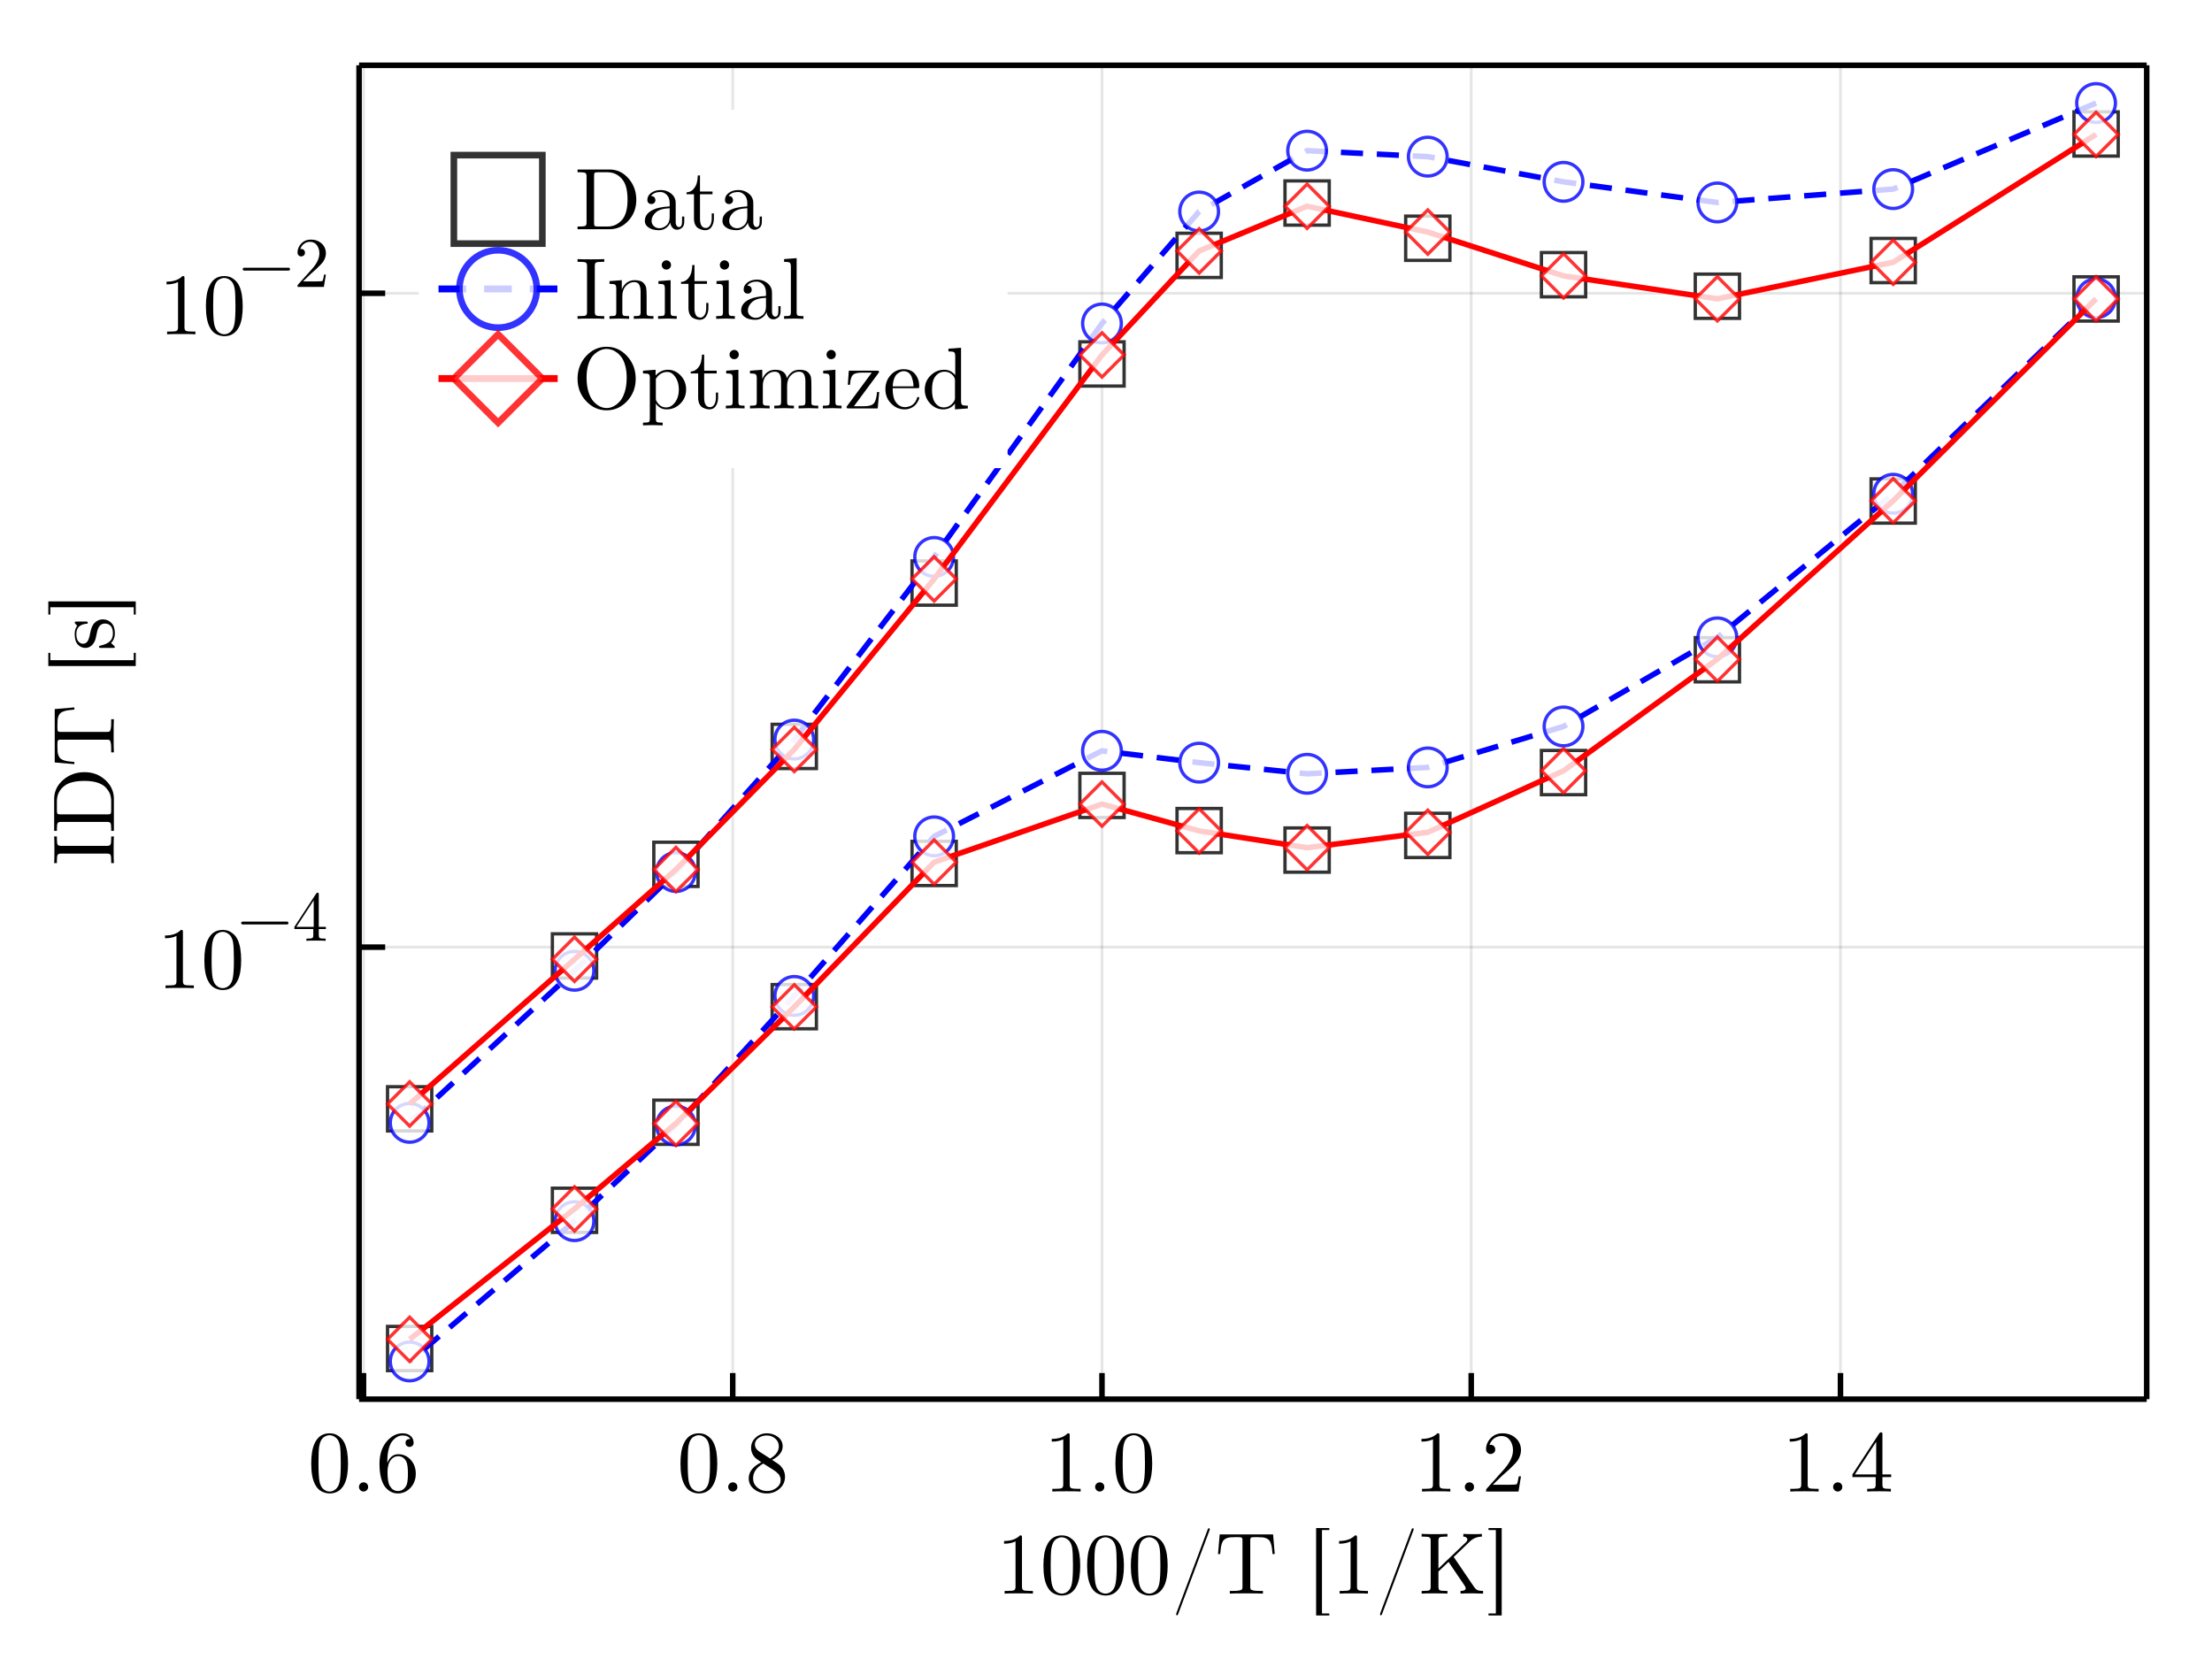 <?xml version="1.0" encoding="utf-8"?>
<svg xmlns="http://www.w3.org/2000/svg" xmlns:xlink="http://www.w3.org/1999/xlink" width="400" height="300" viewBox="0 0 1600 1200">
<rect x="0" y="0" width="1600" height="1200" fill="#333333" stroke="none"/>
<defs>
  <clipPath id="clip400">
    <rect x="0" y="0" width="1600" height="1200"/>
  </clipPath>
</defs>
<path clip-path="url(#clip400)" d="
M0 1200 L1600 1200 L1600 0 L0 0  Z
  " fill="#ffffff" fill-rule="evenodd" fill-opacity="1"/>
<defs>
  <clipPath id="clip401">
    <rect x="320" y="0" width="1121" height="1121"/>
  </clipPath>
</defs>
<path clip-path="url(#clip400)" d="
M259.722 1012.06 L1552.76 1012.06 L1552.76 47.244 L259.722 47.244  Z
  " fill="#ffffff" fill-rule="evenodd" fill-opacity="1"/>
<defs>
  <clipPath id="clip402">
    <rect x="259" y="47" width="1294" height="966"/>
  </clipPath>
</defs>
<polyline clip-path="url(#clip402)" style="stroke:#000000; stroke-linecap:butt; stroke-linejoin:round; stroke-width:2; stroke-opacity:0.1; fill:none" points="
  262.932,1012.06 262.932,47.244 
  "/>
<polyline clip-path="url(#clip402)" style="stroke:#000000; stroke-linecap:butt; stroke-linejoin:round; stroke-width:2; stroke-opacity:0.1; fill:none" points="
  530.014,1012.06 530.014,47.244 
  "/>
<polyline clip-path="url(#clip402)" style="stroke:#000000; stroke-linecap:butt; stroke-linejoin:round; stroke-width:2; stroke-opacity:0.1; fill:none" points="
  797.095,1012.06 797.095,47.244 
  "/>
<polyline clip-path="url(#clip402)" style="stroke:#000000; stroke-linecap:butt; stroke-linejoin:round; stroke-width:2; stroke-opacity:0.1; fill:none" points="
  1064.18,1012.06 1064.18,47.244 
  "/>
<polyline clip-path="url(#clip402)" style="stroke:#000000; stroke-linecap:butt; stroke-linejoin:round; stroke-width:2; stroke-opacity:0.1; fill:none" points="
  1331.26,1012.06 1331.26,47.244 
  "/>
<polyline clip-path="url(#clip400)" style="stroke:#000000; stroke-linecap:butt; stroke-linejoin:round; stroke-width:4; stroke-opacity:1; fill:none" points="
  259.722,1012.06 1552.76,1012.06 
  "/>
<polyline clip-path="url(#clip400)" style="stroke:#000000; stroke-linecap:butt; stroke-linejoin:round; stroke-width:4; stroke-opacity:1; fill:none" points="
  259.722,47.244 1552.76,47.244 
  "/>
<polyline clip-path="url(#clip400)" style="stroke:#000000; stroke-linecap:butt; stroke-linejoin:round; stroke-width:4; stroke-opacity:1; fill:none" points="
  262.932,1012.06 262.932,993.162 
  "/>
<polyline clip-path="url(#clip400)" style="stroke:#000000; stroke-linecap:butt; stroke-linejoin:round; stroke-width:4; stroke-opacity:1; fill:none" points="
  530.014,1012.06 530.014,993.162 
  "/>
<polyline clip-path="url(#clip400)" style="stroke:#000000; stroke-linecap:butt; stroke-linejoin:round; stroke-width:4; stroke-opacity:1; fill:none" points="
  797.095,1012.06 797.095,993.162 
  "/>
<polyline clip-path="url(#clip400)" style="stroke:#000000; stroke-linecap:butt; stroke-linejoin:round; stroke-width:4; stroke-opacity:1; fill:none" points="
  1064.18,1012.06 1064.18,993.162 
  "/>
<polyline clip-path="url(#clip400)" style="stroke:#000000; stroke-linecap:butt; stroke-linejoin:round; stroke-width:4; stroke-opacity:1; fill:none" points="
  1331.26,1012.06 1331.26,993.162 
  "/>
<path clip-path="url(#clip400)" d="M225.12 1058.63 Q225.12 1049.34 227.467 1044.28 Q230.74 1036.74 238.46 1036.74 Q240.097 1036.74 241.795 1037.2 Q243.524 1037.64 245.686 1039.33 Q247.878 1041.03 249.206 1043.81 Q251.738 1049.18 251.738 1058.63 Q251.738 1067.87 249.392 1072.9 Q245.964 1080.25 238.399 1080.25 Q235.558 1080.25 232.655 1078.8 Q229.783 1077.35 227.961 1073.86 Q225.12 1068.64 225.12 1058.63 M230.37 1057.86 Q230.37 1067.4 231.049 1071.2 Q231.821 1075.31 233.921 1077.1 Q236.052 1078.86 238.399 1078.86 Q240.931 1078.86 243.03 1076.98 Q245.161 1075.06 245.81 1070.95 Q246.52 1066.91 246.489 1057.86 Q246.489 1049.06 245.871 1045.54 Q245.038 1041.43 242.814 1039.8 Q240.622 1038.13 238.399 1038.13 Q237.565 1038.13 236.669 1038.38 Q235.805 1038.62 234.539 1039.33 Q233.273 1040.04 232.284 1041.8 Q231.327 1043.56 230.864 1046.22 Q230.37 1049.65 230.37 1057.86 Z" fill="#000000" fill-rule="evenodd" fill-opacity="1" /><path clip-path="url(#clip400)" d="M260.601 1077.84 Q259.643 1076.82 259.643 1075.49 Q259.643 1074.17 260.601 1073.21 Q261.558 1072.22 263.009 1072.22 Q264.399 1072.22 265.325 1073.15 Q266.282 1074.04 266.282 1075.52 Q266.282 1076.98 265.263 1077.93 Q264.275 1078.86 263.009 1078.86 Q261.558 1078.86 260.601 1077.84 Z" fill="#000000" fill-rule="evenodd" fill-opacity="1" /><path clip-path="url(#clip400)" d="M274.496 1058.88 Q274.496 1048.94 279.56 1042.85 Q284.625 1036.74 291.14 1036.74 Q294.938 1036.74 297.038 1038.69 Q299.169 1040.6 299.169 1043.56 Q299.169 1045.2 298.212 1045.91 Q297.254 1046.62 296.266 1046.62 Q295.124 1046.62 294.228 1045.85 Q293.333 1045.08 293.333 1043.69 Q293.333 1040.85 296.822 1040.85 Q295.185 1038.32 291.264 1038.32 Q290.059 1038.32 288.824 1038.69 Q287.589 1039.03 285.983 1040.2 Q284.378 1041.37 283.142 1043.23 Q281.907 1045.08 281.043 1048.57 Q280.178 1052.06 280.178 1056.6 L280.178 1058.11 Q282.772 1051.84 288.083 1051.87 Q293.394 1051.87 297.069 1055.92 Q300.744 1059.96 300.744 1065.95 Q300.744 1072.1 296.915 1076.17 Q293.086 1080.25 287.713 1080.25 Q285.304 1080.25 283.112 1079.23 Q280.95 1078.24 278.912 1075.96 Q276.905 1073.67 275.701 1069.29 Q274.496 1064.9 274.496 1058.88 M280.302 1064.56 Q280.302 1070.77 281.444 1073.73 Q281.629 1074.23 282.031 1074.91 Q282.463 1075.59 283.173 1076.48 Q283.914 1077.35 285.119 1077.93 Q286.323 1078.49 287.713 1078.49 Q291.943 1078.49 293.981 1074.38 Q295.062 1072.1 295.062 1065.89 Q295.062 1059.56 293.919 1057.24 Q291.974 1053.32 288.021 1053.32 Q285.366 1053.32 283.513 1055.14 Q281.691 1056.97 280.981 1059.41 Q280.302 1061.85 280.302 1064.56 Z" fill="#000000" fill-rule="evenodd" fill-opacity="1" /><path clip-path="url(#clip400)" d="M492.202 1058.63 Q492.202 1049.34 494.549 1044.28 Q497.822 1036.74 505.542 1036.74 Q507.178 1036.74 508.877 1037.2 Q510.606 1037.64 512.768 1039.33 Q514.96 1041.03 516.288 1043.81 Q518.82 1049.18 518.82 1058.63 Q518.82 1067.87 516.473 1072.9 Q513.045 1080.25 505.48 1080.25 Q502.639 1080.25 499.736 1078.8 Q496.865 1077.35 495.043 1073.86 Q492.202 1068.64 492.202 1058.63 M497.451 1057.86 Q497.451 1067.4 498.131 1071.2 Q498.903 1075.31 501.003 1077.1 Q503.133 1078.86 505.48 1078.86 Q508.012 1078.86 510.112 1076.98 Q512.243 1075.06 512.891 1070.95 Q513.601 1066.91 513.57 1057.86 Q513.57 1049.06 512.953 1045.54 Q512.119 1041.43 509.896 1039.8 Q507.703 1038.13 505.48 1038.13 Q504.646 1038.13 503.751 1038.38 Q502.886 1038.62 501.62 1039.33 Q500.354 1040.04 499.366 1041.8 Q498.409 1043.56 497.945 1046.22 Q497.451 1049.65 497.451 1057.86 Z" fill="#000000" fill-rule="evenodd" fill-opacity="1" /><path clip-path="url(#clip400)" d="M527.682 1077.84 Q526.725 1076.82 526.725 1075.49 Q526.725 1074.17 527.682 1073.21 Q528.639 1072.22 530.091 1072.22 Q531.48 1072.22 532.407 1073.15 Q533.364 1074.04 533.364 1075.52 Q533.364 1076.98 532.345 1077.93 Q531.357 1078.86 530.091 1078.86 Q528.639 1078.86 527.682 1077.84 Z" fill="#000000" fill-rule="evenodd" fill-opacity="1" /><path clip-path="url(#clip400)" d="M541.578 1069.32 Q541.578 1062.25 550.687 1057.68 Q546.766 1055.02 546.055 1054.25 Q543.276 1051.16 543.276 1047.3 Q543.276 1042.89 546.611 1039.83 Q549.977 1036.74 554.732 1036.74 Q559.272 1036.74 562.699 1039.37 Q566.127 1041.99 566.127 1046.16 Q566.127 1052.03 558.469 1055.98 Q563.533 1059.13 564.737 1060.46 Q567.825 1063.88 567.825 1068.24 Q567.825 1073.3 563.934 1076.79 Q560.044 1080.25 554.671 1080.25 Q549.421 1080.25 545.499 1077.19 Q541.578 1074.14 541.578 1069.32 M544.727 1069.32 Q544.727 1073.24 547.661 1075.86 Q550.625 1078.49 554.732 1078.49 Q558.716 1078.49 561.68 1076.2 Q564.675 1073.92 564.675 1070.52 Q564.675 1069.19 564.212 1068.05 Q563.78 1066.91 562.884 1066.01 Q562.02 1065.09 561.464 1064.69 Q560.939 1064.25 559.92 1063.54 L552.138 1058.63 Q544.727 1062.74 544.727 1069.32 M546.055 1044.83 Q546.055 1047.86 549.236 1049.96 L557.079 1055.02 Q563.348 1051.35 563.348 1046.16 Q563.348 1042.79 560.785 1040.57 Q558.222 1038.32 554.671 1038.32 Q551.181 1038.32 548.618 1040.17 Q546.055 1041.99 546.055 1044.83 Z" fill="#000000" fill-rule="evenodd" fill-opacity="1" /><path clip-path="url(#clip400)" d="M760.766 1042.76 L760.766 1040.79 Q768.362 1040.79 772.284 1036.74 Q773.364 1036.74 773.55 1036.99 Q773.735 1037.23 773.735 1038.38 L773.735 1073.86 Q773.735 1075.74 774.661 1076.33 Q775.588 1076.91 779.633 1076.91 L781.64 1076.91 L781.64 1078.86 Q779.417 1078.67 771.388 1078.67 Q763.36 1078.67 761.167 1078.86 L761.167 1076.91 L763.174 1076.91 Q767.158 1076.91 768.115 1076.36 Q769.072 1075.77 769.072 1073.86 L769.072 1041.09 Q765.768 1042.76 760.766 1042.76 Z" fill="#000000" fill-rule="evenodd" fill-opacity="1" /><path clip-path="url(#clip400)" d="M793.096 1077.84 Q792.139 1076.82 792.139 1075.49 Q792.139 1074.17 793.096 1073.21 Q794.053 1072.22 795.505 1072.22 Q796.894 1072.22 797.821 1073.15 Q798.778 1074.04 798.778 1075.52 Q798.778 1076.98 797.759 1077.93 Q796.771 1078.86 795.505 1078.86 Q794.053 1078.86 793.096 1077.84 Z" fill="#000000" fill-rule="evenodd" fill-opacity="1" /><path clip-path="url(#clip400)" d="M806.807 1058.63 Q806.807 1049.34 809.153 1044.28 Q812.427 1036.74 820.146 1036.74 Q821.783 1036.74 823.481 1037.2 Q825.211 1037.64 827.372 1039.33 Q829.565 1041.03 830.892 1043.81 Q833.424 1049.18 833.424 1058.63 Q833.424 1067.87 831.078 1072.9 Q827.65 1080.25 820.085 1080.25 Q817.244 1080.25 814.341 1078.8 Q811.469 1077.35 809.647 1073.86 Q806.807 1068.64 806.807 1058.63 M812.056 1057.86 Q812.056 1067.4 812.735 1071.2 Q813.507 1075.31 815.607 1077.1 Q817.738 1078.86 820.085 1078.86 Q822.617 1078.86 824.716 1076.98 Q826.847 1075.06 827.496 1070.95 Q828.206 1066.91 828.175 1057.86 Q828.175 1049.06 827.557 1045.54 Q826.724 1041.43 824.5 1039.8 Q822.308 1038.13 820.085 1038.13 Q819.251 1038.13 818.355 1038.38 Q817.491 1038.62 816.225 1039.33 Q814.959 1040.04 813.971 1041.8 Q813.013 1043.56 812.55 1046.22 Q812.056 1049.65 812.056 1057.86 Z" fill="#000000" fill-rule="evenodd" fill-opacity="1" /><path clip-path="url(#clip400)" d="M1028.19 1042.76 L1028.19 1040.79 Q1035.78 1040.79 1039.7 1036.74 Q1040.79 1036.74 1040.97 1036.99 Q1041.16 1037.23 1041.16 1038.38 L1041.16 1073.86 Q1041.16 1075.74 1042.08 1076.33 Q1043.01 1076.91 1047.05 1076.91 L1049.06 1076.91 L1049.06 1078.86 Q1046.84 1078.67 1038.81 1078.67 Q1030.78 1078.67 1028.59 1078.86 L1028.59 1076.91 L1030.6 1076.91 Q1034.58 1076.91 1035.54 1076.36 Q1036.49 1075.77 1036.49 1073.86 L1036.49 1041.09 Q1033.19 1042.76 1028.19 1042.76 Z" fill="#000000" fill-rule="evenodd" fill-opacity="1" /><path clip-path="url(#clip400)" d="M1060.52 1077.84 Q1059.56 1076.82 1059.56 1075.49 Q1059.56 1074.17 1060.52 1073.21 Q1061.47 1072.22 1062.93 1072.22 Q1064.32 1072.22 1065.24 1073.15 Q1066.2 1074.04 1066.2 1075.52 Q1066.2 1076.98 1065.18 1077.93 Q1064.19 1078.86 1062.93 1078.86 Q1061.47 1078.86 1060.52 1077.84 Z" fill="#000000" fill-rule="evenodd" fill-opacity="1" /><path clip-path="url(#clip400)" d="M1074.91 1078.86 Q1074.91 1077.72 1075 1077.38 Q1075.12 1077.04 1075.62 1076.51 L1087.75 1062.99 Q1094.39 1055.52 1094.39 1049 Q1094.39 1044.77 1092.17 1041.74 Q1089.98 1038.72 1085.93 1038.72 Q1083.15 1038.72 1080.8 1040.42 Q1078.46 1042.11 1077.38 1045.14 Q1077.56 1045.08 1078.21 1045.08 Q1079.79 1045.08 1080.65 1046.07 Q1081.55 1047.05 1081.55 1048.38 Q1081.55 1050.08 1080.43 1050.91 Q1079.35 1051.72 1078.27 1051.72 Q1077.84 1051.72 1077.25 1051.62 Q1076.7 1051.53 1075.8 1050.67 Q1074.91 1049.77 1074.91 1048.2 Q1074.91 1043.78 1078.24 1040.26 Q1081.61 1036.74 1086.73 1036.74 Q1092.54 1036.74 1096.34 1040.2 Q1100.17 1043.63 1100.17 1049 Q1100.17 1050.88 1099.58 1052.61 Q1099.02 1054.31 1098.25 1055.64 Q1097.51 1056.97 1095.47 1059.1 Q1093.43 1061.23 1091.8 1062.74 Q1090.16 1064.25 1086.49 1067.47 L1079.79 1073.98 L1091.18 1073.98 Q1096.74 1073.98 1097.17 1073.49 Q1097.79 1072.59 1098.56 1067.87 L1100.17 1067.87 L1098.38 1078.86 L1074.91 1078.86 Z" fill="#000000" fill-rule="evenodd" fill-opacity="1" /><path clip-path="url(#clip400)" d="M1294.57 1042.76 L1294.57 1040.79 Q1302.17 1040.79 1306.09 1036.74 Q1307.17 1036.74 1307.36 1036.99 Q1307.54 1037.23 1307.54 1038.38 L1307.54 1073.86 Q1307.54 1075.74 1308.47 1076.33 Q1309.4 1076.91 1313.44 1076.91 L1315.45 1076.91 L1315.45 1078.86 Q1313.22 1078.67 1305.2 1078.67 Q1297.17 1078.67 1294.97 1078.86 L1294.97 1076.91 L1296.98 1076.91 Q1300.97 1076.91 1301.92 1076.36 Q1302.88 1075.77 1302.88 1073.86 L1302.88 1041.09 Q1299.58 1042.76 1294.57 1042.76 Z" fill="#000000" fill-rule="evenodd" fill-opacity="1" /><path clip-path="url(#clip400)" d="M1326.9 1077.84 Q1325.95 1076.82 1325.95 1075.49 Q1325.95 1074.17 1326.9 1073.21 Q1327.86 1072.22 1329.31 1072.22 Q1330.7 1072.22 1331.63 1073.15 Q1332.59 1074.04 1332.59 1075.52 Q1332.59 1076.98 1331.57 1077.93 Q1330.58 1078.86 1329.31 1078.86 Q1327.86 1078.86 1326.9 1077.84 Z" fill="#000000" fill-rule="evenodd" fill-opacity="1" /><path clip-path="url(#clip400)" d="M1339.9 1068.42 L1339.9 1066.48 L1359.33 1036.8 Q1359.82 1036.03 1360.59 1036.06 Q1361.3 1036.06 1361.46 1036.34 Q1361.61 1036.62 1361.61 1037.7 L1361.61 1066.48 L1367.94 1066.48 L1367.94 1068.42 L1361.61 1068.42 L1361.61 1073.92 Q1361.61 1075.74 1362.35 1076.33 Q1363.13 1076.91 1366.4 1076.91 L1367.73 1076.91 L1367.73 1078.86 Q1365.13 1078.67 1359.14 1078.67 Q1353.18 1078.67 1350.59 1078.86 L1350.59 1076.91 L1351.92 1076.91 Q1355.19 1076.91 1355.96 1076.36 Q1356.73 1075.77 1356.73 1073.92 L1356.73 1068.42 L1339.9 1068.42 M1341.7 1066.48 L1357.1 1066.48 L1357.1 1042.89 L1341.7 1066.48 Z" fill="#000000" fill-rule="evenodd" fill-opacity="1" /><path clip-path="url(#clip400)" d="M726.26 1116.6 L726.26 1114.63 Q733.856 1114.63 737.777 1110.58 Q738.858 1110.58 739.043 1110.83 Q739.229 1111.07 739.229 1112.22 L739.229 1147.7 Q739.229 1149.58 740.155 1150.17 Q741.082 1150.75 745.127 1150.75 L747.134 1150.75 L747.134 1152.7 Q744.911 1152.51 736.882 1152.51 Q728.853 1152.51 726.661 1152.7 L726.661 1150.75 L728.668 1150.75 Q732.651 1150.75 733.609 1150.2 Q734.566 1149.61 734.566 1147.7 L734.566 1114.93 Q731.262 1116.6 726.26 1116.6 Z" fill="#000000" fill-rule="evenodd" fill-opacity="1" /><path clip-path="url(#clip400)" d="M754.73 1132.47 Q754.73 1123.18 757.077 1118.12 Q760.35 1110.58 768.07 1110.58 Q769.707 1110.58 771.405 1111.04 Q773.134 1111.48 775.296 1113.17 Q777.488 1114.87 778.816 1117.65 Q781.348 1123.02 781.348 1132.47 Q781.348 1141.71 779.001 1146.74 Q775.574 1154.09 768.008 1154.09 Q765.167 1154.09 762.265 1152.64 Q759.393 1151.19 757.571 1147.7 Q754.73 1142.48 754.73 1132.47 M759.98 1131.7 Q759.98 1141.24 760.659 1145.04 Q761.431 1149.15 763.531 1150.94 Q765.661 1152.7 768.008 1152.7 Q770.54 1152.7 772.64 1150.82 Q774.771 1148.9 775.419 1144.79 Q776.129 1140.75 776.099 1131.7 Q776.099 1122.9 775.481 1119.38 Q774.647 1115.27 772.424 1113.64 Q770.231 1111.97 768.008 1111.97 Q767.174 1111.97 766.279 1112.22 Q765.414 1112.46 764.148 1113.17 Q762.882 1113.88 761.894 1115.64 Q760.937 1117.4 760.474 1120.06 Q759.98 1123.49 759.98 1131.7 Z" fill="#000000" fill-rule="evenodd" fill-opacity="1" /><path clip-path="url(#clip400)" d="M786.35 1132.47 Q786.35 1123.18 788.697 1118.12 Q791.97 1110.58 799.69 1110.58 Q801.327 1110.58 803.025 1111.04 Q804.754 1111.48 806.916 1113.17 Q809.108 1114.87 810.436 1117.65 Q812.968 1123.02 812.968 1132.47 Q812.968 1141.71 810.621 1146.74 Q807.194 1154.09 799.628 1154.09 Q796.788 1154.09 793.885 1152.64 Q791.013 1151.19 789.191 1147.7 Q786.35 1142.48 786.35 1132.47 M791.6 1131.7 Q791.6 1141.24 792.279 1145.04 Q793.051 1149.15 795.151 1150.94 Q797.282 1152.7 799.628 1152.7 Q802.161 1152.7 804.26 1150.82 Q806.391 1148.9 807.039 1144.79 Q807.75 1140.75 807.719 1131.7 Q807.719 1122.9 807.101 1119.38 Q806.268 1115.27 804.044 1113.64 Q801.852 1111.97 799.628 1111.97 Q798.795 1111.97 797.899 1112.22 Q797.035 1112.46 795.769 1113.17 Q794.503 1113.88 793.514 1115.64 Q792.557 1117.4 792.094 1120.06 Q791.6 1123.49 791.6 1131.7 Z" fill="#000000" fill-rule="evenodd" fill-opacity="1" /><path clip-path="url(#clip400)" d="M817.971 1132.47 Q817.971 1123.18 820.318 1118.12 Q823.591 1110.58 831.311 1110.58 Q832.947 1110.58 834.645 1111.04 Q836.375 1111.48 838.536 1113.17 Q840.729 1114.87 842.057 1117.65 Q844.589 1123.02 844.589 1132.47 Q844.589 1141.71 842.242 1146.74 Q838.814 1154.09 831.249 1154.09 Q828.408 1154.09 825.505 1152.64 Q822.633 1151.19 820.812 1147.7 Q817.971 1142.48 817.971 1132.47 M823.22 1131.7 Q823.22 1141.24 823.9 1145.04 Q824.672 1149.15 826.771 1150.94 Q828.902 1152.7 831.249 1152.7 Q833.781 1152.7 835.881 1150.82 Q838.011 1148.9 838.66 1144.79 Q839.37 1140.75 839.339 1131.7 Q839.339 1122.9 838.722 1119.38 Q837.888 1115.27 835.665 1113.64 Q833.472 1111.97 831.249 1111.97 Q830.415 1111.97 829.52 1112.22 Q828.655 1112.46 827.389 1113.17 Q826.123 1113.88 825.135 1115.64 Q824.177 1117.4 823.714 1120.06 Q823.22 1123.49 823.22 1131.7 Z" fill="#000000" fill-rule="evenodd" fill-opacity="1" /><path clip-path="url(#clip400)" d="M850.734 1167.61 Q850.734 1167.31 850.981 1166.63 L873.306 1106.97 Q873.306 1106.91 873.461 1106.57 Q873.615 1106.23 873.708 1106.01 Q873.8 1105.76 873.986 1105.58 Q874.202 1105.39 874.449 1105.39 Q875.066 1105.39 875.066 1106.16 Q875.066 1106.23 874.881 1106.97 L852.494 1166.69 Q852.123 1167.77 851.876 1168.08 Q851.66 1168.39 851.289 1168.39 Q850.734 1168.39 850.734 1167.61 Z" fill="#000000" fill-rule="evenodd" fill-opacity="1" /><path clip-path="url(#clip400)" d="M881.026 1124.11 L882.23 1109.9 L920.86 1109.9 L922.065 1124.11 L920.49 1124.11 Q920.243 1121.26 919.996 1119.63 Q919.779 1117.99 919.224 1116.45 Q918.699 1114.87 918.019 1114.13 Q917.371 1113.36 916.105 1112.77 Q914.839 1112.16 913.202 1112 Q911.566 1111.85 909.095 1111.85 Q906.193 1111.85 905.482 1111.97 Q904.71 1112.16 904.525 1112.71 Q904.34 1113.24 904.34 1114.38 L904.34 1147.7 Q904.34 1148.96 904.587 1149.49 Q904.865 1149.98 906.316 1150.38 Q907.767 1150.75 910.979 1150.75 L913.511 1150.75 L913.511 1152.7 Q910.917 1152.51 901.499 1152.51 Q892.143 1152.51 889.549 1152.7 L889.549 1150.75 L892.081 1150.75 Q895.292 1150.75 896.744 1150.38 Q898.226 1149.98 898.473 1149.49 Q898.72 1148.96 898.72 1147.7 L898.72 1114.38 Q898.72 1113.48 898.658 1113.11 Q898.596 1112.74 898.318 1112.43 Q898.04 1112.09 897.392 1111.97 Q896.774 1111.85 893.995 1111.85 Q891.525 1111.85 889.858 1112 Q888.221 1112.16 886.955 1112.77 Q885.689 1113.36 885.009 1114.13 Q884.361 1114.87 883.805 1116.45 Q883.28 1117.99 883.064 1119.63 Q882.848 1121.26 882.601 1124.11 L881.026 1124.11 Z" fill="#000000" fill-rule="evenodd" fill-opacity="1" /><path clip-path="url(#clip400)" d="M951.986 1168.51 L951.986 1105.27 L961.528 1105.27 L961.528 1106.72 L956.217 1106.72 L956.217 1167.06 L961.528 1167.06 L961.528 1168.51 L951.986 1168.51 Z" fill="#000000" fill-rule="evenodd" fill-opacity="1" /><path clip-path="url(#clip400)" d="M968.599 1116.6 L968.599 1114.63 Q976.196 1114.63 980.117 1110.58 Q981.198 1110.58 981.383 1110.83 Q981.569 1111.07 981.569 1112.22 L981.569 1147.7 Q981.569 1149.58 982.495 1150.17 Q983.421 1150.75 987.467 1150.75 L989.474 1150.75 L989.474 1152.7 Q987.25 1152.51 979.222 1152.51 Q971.193 1152.51 969.001 1152.7 L969.001 1150.75 L971.008 1150.75 Q974.991 1150.75 975.949 1150.2 Q976.906 1149.61 976.906 1147.7 L976.906 1114.93 Q973.602 1116.6 968.599 1116.6 Z" fill="#000000" fill-rule="evenodd" fill-opacity="1" /><path clip-path="url(#clip400)" d="M998.213 1167.61 Q998.213 1167.31 998.46 1166.63 L1020.79 1106.97 Q1020.79 1106.91 1020.94 1106.57 Q1021.09 1106.23 1021.19 1106.01 Q1021.28 1105.76 1021.46 1105.58 Q1021.68 1105.39 1021.93 1105.39 Q1022.55 1105.39 1022.55 1106.16 Q1022.55 1106.23 1022.36 1106.97 L999.973 1166.69 Q999.602 1167.77 999.355 1168.08 Q999.139 1168.39 998.768 1168.39 Q998.213 1168.39 998.213 1167.61 Z" fill="#000000" fill-rule="evenodd" fill-opacity="1" /><path clip-path="url(#clip400)" d="M1028.32 1152.7 L1028.32 1150.75 L1029.83 1150.75 Q1033.26 1150.75 1034.03 1150.2 Q1034.84 1149.61 1034.84 1147.76 L1034.84 1114.44 Q1034.84 1112.62 1034.03 1112.06 Q1033.23 1111.48 1029.83 1111.48 L1028.32 1111.48 L1028.32 1109.5 Q1030.54 1109.69 1037.68 1109.69 Q1044.75 1109.69 1046.97 1109.5 L1046.97 1111.48 L1045.46 1111.48 Q1042.03 1111.48 1041.23 1112.06 Q1040.46 1112.62 1040.46 1114.44 L1040.46 1134.54 L1060.25 1115.64 Q1061.39 1114.63 1061.39 1113.55 Q1061.39 1113.17 1061.21 1112.77 Q1061.05 1112.34 1060.31 1111.91 Q1059.6 1111.48 1058.46 1111.48 L1058.46 1109.5 Q1060.62 1109.69 1066.52 1109.69 Q1070.25 1109.69 1071.89 1109.5 L1071.89 1111.48 Q1066.64 1111.54 1062.9 1115.27 L1051.51 1126.21 L1066.12 1147.7 Q1067.44 1149.64 1068.74 1150.2 Q1070.04 1150.75 1072.76 1150.75 L1072.76 1152.7 Q1068.77 1152.51 1065.5 1152.51 Q1058.67 1152.51 1056.45 1152.7 L1056.45 1150.75 Q1060.19 1150.75 1060.19 1148.84 Q1060.19 1148.13 1059.23 1146.68 L1047.77 1129.76 L1040.46 1136.7 L1040.46 1147.76 Q1040.46 1149.58 1041.23 1150.17 Q1042.03 1150.75 1045.46 1150.75 L1046.97 1150.75 L1046.97 1152.7 Q1044.75 1152.51 1037.61 1152.51 Q1030.54 1152.51 1028.32 1152.7 Z" fill="#000000" fill-rule="evenodd" fill-opacity="1" /><path clip-path="url(#clip400)" d="M1076.68 1167.06 L1081.99 1167.06 L1081.99 1106.72 L1076.68 1106.72 L1076.68 1105.27 L1086.22 1105.27 L1086.22 1168.51 L1076.68 1168.51 L1076.68 1167.06 Z" fill="#000000" fill-rule="evenodd" fill-opacity="1" /><polyline clip-path="url(#clip402)" style="stroke:#000000; stroke-linecap:butt; stroke-linejoin:round; stroke-width:2; stroke-opacity:0.1; fill:none" points="
  259.722,685.092 1552.76,685.092 
  "/>
<polyline clip-path="url(#clip402)" style="stroke:#000000; stroke-linecap:butt; stroke-linejoin:round; stroke-width:2; stroke-opacity:0.1; fill:none" points="
  259.722,212.128 1552.76,212.128 
  "/>
<polyline clip-path="url(#clip400)" style="stroke:#000000; stroke-linecap:butt; stroke-linejoin:round; stroke-width:4; stroke-opacity:1; fill:none" points="
  259.722,1012.06 259.722,47.244 
  "/>
<polyline clip-path="url(#clip400)" style="stroke:#000000; stroke-linecap:butt; stroke-linejoin:round; stroke-width:4; stroke-opacity:1; fill:none" points="
  1552.76,1012.06 1552.76,47.244 
  "/>
<polyline clip-path="url(#clip400)" style="stroke:#000000; stroke-linecap:butt; stroke-linejoin:round; stroke-width:4; stroke-opacity:1; fill:none" points="
  259.722,685.092 278.62,685.092 
  "/>
<polyline clip-path="url(#clip400)" style="stroke:#000000; stroke-linecap:butt; stroke-linejoin:round; stroke-width:4; stroke-opacity:1; fill:none" points="
  259.722,212.128 278.62,212.128 
  "/>
<path clip-path="url(#clip400)" d="M119.34 678.654 L119.34 676.677 Q126.936 676.677 130.858 672.632 Q131.939 672.632 132.124 672.879 Q132.309 673.126 132.309 674.269 L132.309 709.749 Q132.309 711.632 133.236 712.219 Q134.162 712.806 138.207 712.806 L140.214 712.806 L140.214 714.751 Q137.991 714.566 129.963 714.566 Q121.934 714.566 119.742 714.751 L119.742 712.806 L121.749 712.806 Q125.732 712.806 126.689 712.25 Q127.647 711.663 127.647 709.749 L127.647 676.986 Q124.343 678.654 119.34 678.654 Z" fill="#000000" fill-rule="evenodd" fill-opacity="1" /><path clip-path="url(#clip400)" d="M147.811 694.525 Q147.811 685.231 150.158 680.167 Q153.431 672.632 161.151 672.632 Q162.787 672.632 164.486 673.095 Q166.215 673.528 168.376 675.226 Q170.569 676.924 171.897 679.703 Q174.429 685.076 174.429 694.525 Q174.429 703.758 172.082 708.792 Q168.654 716.141 161.089 716.141 Q158.248 716.141 155.345 714.69 Q152.474 713.238 150.652 709.749 Q147.811 704.53 147.811 694.525 M153.06 693.753 Q153.06 703.295 153.74 707.093 Q154.512 711.2 156.611 712.991 Q158.742 714.751 161.089 714.751 Q163.621 714.751 165.721 712.868 Q167.851 710.953 168.5 706.846 Q169.21 702.801 169.179 693.753 Q169.179 684.953 168.562 681.433 Q167.728 677.326 165.505 675.689 Q163.312 674.022 161.089 674.022 Q160.255 674.022 159.36 674.269 Q158.495 674.516 157.229 675.226 Q155.963 675.936 154.975 677.696 Q154.017 679.456 153.554 682.112 Q153.06 685.54 153.06 693.753 Z" fill="#000000" fill-rule="evenodd" fill-opacity="1" /><path clip-path="url(#clip400)" d="M208.349 666.915 Q208.651 667.216 208.651 667.643 Q208.651 668.069 208.349 668.37 Q208.048 668.671 207.622 668.671 L175.457 668.671 Q175.031 668.671 174.73 668.37 Q174.429 668.069 174.429 667.643 Q174.429 667.216 174.73 666.915 Q175.031 666.614 175.457 666.614 L207.622 666.614 Q208.048 666.614 208.349 666.915 Z" fill="#000000" fill-rule="evenodd" fill-opacity="1" /><path clip-path="url(#clip400)" d="M212.941 672.008 L212.941 670.427 L228.722 646.317 Q229.123 645.689 229.751 645.714 Q230.328 645.714 230.453 645.94 Q230.579 646.166 230.579 647.044 L230.579 670.427 L235.722 670.427 L235.722 672.008 L230.579 672.008 L230.579 676.474 Q230.579 677.954 231.181 678.431 Q231.808 678.908 234.467 678.908 L235.546 678.908 L235.546 680.488 Q233.439 680.338 228.571 680.338 Q223.729 680.338 221.622 680.488 L221.622 678.908 L222.701 678.908 Q225.36 678.908 225.987 678.456 Q226.614 677.979 226.614 676.474 L226.614 672.008 L212.941 672.008 M214.396 670.427 L226.916 670.427 L226.916 651.259 L214.396 670.427 Z" fill="#000000" fill-rule="evenodd" fill-opacity="1" /><path clip-path="url(#clip400)" d="M120.469 205.69 L120.469 203.714 Q128.065 203.714 131.987 199.669 Q133.068 199.669 133.253 199.916 Q133.438 200.163 133.438 201.305 L133.438 236.786 Q133.438 238.669 134.365 239.256 Q135.291 239.843 139.336 239.843 L141.344 239.843 L141.344 241.788 Q139.12 241.603 131.092 241.603 Q123.063 241.603 120.871 241.788 L120.871 239.843 L122.878 239.843 Q126.861 239.843 127.818 239.287 Q128.776 238.7 128.776 236.786 L128.776 204.023 Q125.472 205.69 120.469 205.69 Z" fill="#000000" fill-rule="evenodd" fill-opacity="1" /><path clip-path="url(#clip400)" d="M148.94 221.562 Q148.94 212.267 151.287 207.203 Q154.56 199.669 162.28 199.669 Q163.916 199.669 165.615 200.132 Q167.344 200.564 169.505 202.263 Q171.698 203.961 173.026 206.74 Q175.558 212.113 175.558 221.562 Q175.558 230.795 173.211 235.828 Q169.783 243.178 162.218 243.178 Q159.377 243.178 156.474 241.726 Q153.603 240.275 151.781 236.786 Q148.94 231.567 148.94 221.562 M154.189 220.79 Q154.189 230.332 154.869 234.13 Q155.641 238.237 157.74 240.028 Q159.871 241.788 162.218 241.788 Q164.75 241.788 166.85 239.904 Q168.98 237.99 169.629 233.883 Q170.339 229.838 170.308 220.79 Q170.308 211.99 169.691 208.469 Q168.857 204.362 166.634 202.726 Q164.441 201.058 162.218 201.058 Q161.384 201.058 160.489 201.305 Q159.624 201.552 158.358 202.263 Q157.092 202.973 156.104 204.733 Q155.147 206.493 154.683 209.149 Q154.189 212.576 154.189 220.79 Z" fill="#000000" fill-rule="evenodd" fill-opacity="1" /><path clip-path="url(#clip400)" d="M209.478 193.952 Q209.78 194.253 209.78 194.679 Q209.78 195.106 209.478 195.407 Q209.177 195.708 208.751 195.708 L176.586 195.708 Q176.16 195.708 175.859 195.407 Q175.558 195.106 175.558 194.679 Q175.558 194.253 175.859 193.952 Q176.16 193.651 176.586 193.651 L208.751 193.651 Q209.177 193.651 209.478 193.952 Z" fill="#000000" fill-rule="evenodd" fill-opacity="1" /><path clip-path="url(#clip400)" d="M215.199 207.525 Q215.199 206.597 215.274 206.321 Q215.374 206.045 215.776 205.618 L225.636 194.629 Q231.03 188.557 231.03 183.264 Q231.03 179.826 229.224 177.368 Q227.442 174.909 224.156 174.909 Q221.898 174.909 219.991 176.289 Q218.084 177.669 217.206 180.127 Q217.357 180.077 217.883 180.077 Q219.163 180.077 219.865 180.88 Q220.593 181.683 220.593 182.762 Q220.593 184.142 219.69 184.819 Q218.812 185.471 217.934 185.471 Q217.582 185.471 217.106 185.396 Q216.654 185.321 215.926 184.618 Q215.199 183.891 215.199 182.611 Q215.199 179.023 217.908 176.163 Q220.643 173.303 224.808 173.303 Q229.525 173.303 232.611 176.113 Q235.722 178.898 235.722 183.264 Q235.722 184.794 235.245 186.199 Q234.794 187.579 234.166 188.658 Q233.564 189.737 231.908 191.468 Q230.252 193.199 228.923 194.428 Q227.593 195.658 224.607 198.267 L219.163 203.561 L228.421 203.561 Q232.937 203.561 233.288 203.159 Q233.79 202.432 234.417 198.593 L235.722 198.593 L234.267 207.525 L215.199 207.525 Z" fill="#000000" fill-rule="evenodd" fill-opacity="1" /><path clip-path="url(#clip400)" d="M82.38 624.297 L80.435 624.297 L80.435 622.629 Q80.435 619.078 79.879 618.275 Q79.292 617.442 77.439 617.442 L44.121 617.442 Q42.299 617.442 41.743 618.275 Q41.156 619.109 41.156 622.629 L41.156 624.297 L39.18 624.297 Q39.365 622.073 39.365 614.601 Q39.365 607.19 39.18 604.997 L41.156 604.997 L41.156 606.634 Q41.156 610.185 41.743 611.019 Q42.299 611.822 44.121 611.822 L77.439 611.822 Q79.261 611.822 79.848 611.019 Q80.435 610.185 80.435 606.634 L80.435 604.997 L82.38 604.997 Q82.195 607.221 82.195 614.662 Q82.195 622.073 82.38 624.297 Z" fill="#000000" fill-rule="evenodd" fill-opacity="1" /><path clip-path="url(#clip400)" d="M82.38 601.014 L80.435 601.014 L80.435 599.501 Q80.435 596.073 79.879 595.301 Q79.292 594.498 77.439 594.498 L44.121 594.498 Q42.299 594.498 41.743 595.301 Q41.156 596.104 41.156 599.501 L41.156 601.014 L39.18 601.014 L39.18 577.885 Q39.18 569.795 45.634 564.175 Q52.088 558.524 61.135 558.524 Q69.998 558.524 76.204 564.206 Q82.38 569.857 82.38 577.885 L82.38 601.014 M77.903 589.064 Q79.539 589.064 80.002 588.6 Q80.435 588.137 80.435 585.976 L80.435 579.584 Q80.435 575.415 78.736 572.605 Q77.007 569.795 75.031 568.344 Q70.275 564.854 61.135 564.854 Q51.532 564.854 47.023 568.127 Q41.156 572.358 41.156 579.645 L41.156 585.976 Q41.156 588.137 41.589 588.6 Q42.021 589.064 43.688 589.064 L77.903 589.064 Z" fill="#000000" fill-rule="evenodd" fill-opacity="1" /><path clip-path="url(#clip400)" d="M53.786 552.719 L39.582 551.514 L39.582 512.885 L53.786 511.68 L53.786 513.255 Q50.945 513.502 49.309 513.749 Q47.672 513.965 46.128 514.521 Q44.553 515.046 43.812 515.725 Q43.04 516.374 42.453 517.64 Q41.836 518.906 41.681 520.543 Q41.527 522.179 41.527 524.65 Q41.527 527.552 41.651 528.262 Q41.836 529.034 42.392 529.22 Q42.916 529.405 44.059 529.405 L77.378 529.405 Q78.644 529.405 79.169 529.158 Q79.663 528.88 80.064 527.429 Q80.435 525.977 80.435 522.766 L80.435 520.234 L82.38 520.234 Q82.195 522.828 82.195 532.246 Q82.195 541.602 82.38 544.196 L80.435 544.196 L80.435 541.664 Q80.435 538.453 80.064 537.001 Q79.663 535.519 79.169 535.272 Q78.644 535.025 77.378 535.025 L44.059 535.025 Q43.164 535.025 42.793 535.087 Q42.422 535.148 42.114 535.426 Q41.774 535.704 41.651 536.353 Q41.527 536.97 41.527 539.749 Q41.527 542.22 41.681 543.887 Q41.836 545.524 42.453 546.79 Q43.04 548.056 43.812 548.735 Q44.553 549.384 46.128 549.94 Q47.672 550.465 49.309 550.681 Q50.945 550.897 53.786 551.144 L53.786 552.719 Z" fill="#000000" fill-rule="evenodd" fill-opacity="1" /><path clip-path="url(#clip400)" d="M98.19 481.758 L34.95 481.758 L34.95 472.217 L36.401 472.217 L36.401 477.528 L96.739 477.528 L96.739 472.217 L98.19 472.217 L98.19 481.758 Z" fill="#000000" fill-rule="evenodd" fill-opacity="1" /><path clip-path="url(#clip400)" d="M81.546 468.666 L73.209 468.666 Q72.499 468.666 72.252 468.635 Q72.005 468.604 71.82 468.419 Q71.634 468.233 71.634 467.863 Q71.634 467.43 71.82 467.276 Q72.005 467.091 72.715 466.967 Q77.069 466.01 79.385 463.972 Q81.67 461.903 81.67 458.167 Q81.67 454.616 80.095 452.825 Q78.52 451.034 75.926 451.034 Q71.294 451.034 70.121 457.611 Q69.349 461.409 68.855 462.984 Q68.33 464.559 67.188 465.948 Q64.964 468.666 61.815 468.666 Q58.665 468.666 56.349 466.288 Q54.033 463.879 54.033 458.568 Q54.033 455.017 55.824 452.608 Q55.268 451.898 54.805 451.528 Q54.033 450.694 54.033 450.262 Q54.033 449.767 54.373 449.675 Q54.681 449.582 55.577 449.582 L61.938 449.582 Q62.648 449.582 62.895 449.613 Q63.142 449.644 63.328 449.829 Q63.482 450.015 63.482 450.416 Q63.482 451.126 62.895 451.157 Q55.237 451.651 55.237 458.568 Q55.237 462.304 56.689 463.972 Q58.109 465.639 60.054 465.639 Q61.135 465.639 61.969 465.145 Q62.772 464.62 63.266 463.972 Q63.729 463.293 64.192 462.057 Q64.625 460.822 64.779 460.081 Q64.933 459.309 65.242 457.858 Q66.2 452.794 68.268 450.663 Q70.924 448.007 74.29 448.007 Q78.026 448.007 80.558 450.539 Q83.09 453.072 83.09 458.167 Q83.09 462.274 80.342 465.145 Q80.713 465.516 81.052 465.794 Q81.361 466.072 81.485 466.195 Q81.608 466.288 81.701 466.319 Q81.763 466.35 81.824 466.411 Q83.09 467.677 83.09 467.986 Q83.09 468.48 82.751 468.573 Q82.442 468.666 81.546 468.666 Z" fill="#000000" fill-rule="evenodd" fill-opacity="1" /><path clip-path="url(#clip400)" d="M96.739 444.549 L96.739 439.238 L36.401 439.238 L36.401 444.549 L34.95 444.549 L34.95 435.007 L98.19 435.007 L98.19 444.549 L96.739 444.549 Z" fill="#000000" fill-rule="evenodd" fill-opacity="1" /><path clip-path="url(#clip402)" d="M1500.16 80.914 L1500.16 112.914 L1532.16 112.914 L1532.16 80.914 L1500.16 80.914 Z" fill="#ffffff" fill-rule="evenodd" fill-opacity="0.8" stroke="#000000" stroke-opacity="0.8" stroke-width="2.4"/>
<path clip-path="url(#clip402)" d="M1353.41 172.444 L1353.41 204.444 L1385.41 204.444 L1385.41 172.444 L1353.41 172.444 Z" fill="#ffffff" fill-rule="evenodd" fill-opacity="0.8" stroke="#000000" stroke-opacity="0.8" stroke-width="2.4"/>
<path clip-path="url(#clip402)" d="M1226.23 198.267 L1226.23 230.267 L1258.23 230.267 L1258.23 198.267 L1226.23 198.267 Z" fill="#ffffff" fill-rule="evenodd" fill-opacity="0.8" stroke="#000000" stroke-opacity="0.8" stroke-width="2.4"/>
<path clip-path="url(#clip402)" d="M1114.95 182.695 L1114.95 214.695 L1146.95 214.695 L1146.95 182.695 L1114.95 182.695 Z" fill="#ffffff" fill-rule="evenodd" fill-opacity="0.8" stroke="#000000" stroke-opacity="0.8" stroke-width="2.4"/>
<path clip-path="url(#clip402)" d="M1016.76 156.327 L1016.76 188.327 L1048.76 188.327 L1048.76 156.327 L1016.76 156.327 Z" fill="#ffffff" fill-rule="evenodd" fill-opacity="0.8" stroke="#000000" stroke-opacity="0.8" stroke-width="2.4"/>
<path clip-path="url(#clip402)" d="M929.474 130.85 L929.474 162.85 L961.474 162.85 L961.474 130.85 L929.474 130.85 Z" fill="#ffffff" fill-rule="evenodd" fill-opacity="0.8" stroke="#000000" stroke-opacity="0.8" stroke-width="2.4"/>
<path clip-path="url(#clip402)" d="M851.38 168.705 L851.38 200.705 L883.38 200.705 L883.38 168.705 L851.38 168.705 Z" fill="#ffffff" fill-rule="evenodd" fill-opacity="0.8" stroke="#000000" stroke-opacity="0.8" stroke-width="2.4"/>
<path clip-path="url(#clip402)" d="M781.095 247.251 L781.095 279.251 L813.095 279.251 L813.095 247.251 L781.095 247.251 Z" fill="#ffffff" fill-rule="evenodd" fill-opacity="0.8" stroke="#000000" stroke-opacity="0.8" stroke-width="2.4"/>
<path clip-path="url(#clip402)" d="M659.694 405.74 L659.694 437.74 L691.694 437.74 L691.694 405.74 L659.694 405.74 Z" fill="#ffffff" fill-rule="evenodd" fill-opacity="0.8" stroke="#000000" stroke-opacity="0.8" stroke-width="2.4"/>
<path clip-path="url(#clip402)" d="M558.527 523.907 L558.527 555.907 L590.527 555.907 L590.527 523.907 L558.527 523.907 Z" fill="#ffffff" fill-rule="evenodd" fill-opacity="0.8" stroke="#000000" stroke-opacity="0.8" stroke-width="2.4"/>
<path clip-path="url(#clip402)" d="M472.924 609.187 L472.924 641.187 L504.924 641.187 L504.924 609.187 L472.924 609.187 Z" fill="#ffffff" fill-rule="evenodd" fill-opacity="0.8" stroke="#000000" stroke-opacity="0.8" stroke-width="2.4"/>
<path clip-path="url(#clip402)" d="M399.55 675.471 L399.55 707.471 L431.55 707.471 L431.55 675.471 L399.55 675.471 Z" fill="#ffffff" fill-rule="evenodd" fill-opacity="0.8" stroke="#000000" stroke-opacity="0.8" stroke-width="2.4"/>
<path clip-path="url(#clip402)" d="M280.317 786.052 L280.317 818.052 L312.317 818.052 L312.317 786.052 L280.317 786.052 Z" fill="#ffffff" fill-rule="evenodd" fill-opacity="0.8" stroke="#000000" stroke-opacity="0.8" stroke-width="2.4"/>
<path clip-path="url(#clip402)" d="M1500.16 200.234 L1500.16 232.234 L1532.16 232.234 L1532.16 200.234 L1500.16 200.234 Z" fill="#ffffff" fill-rule="evenodd" fill-opacity="0.8" stroke="#000000" stroke-opacity="0.8" stroke-width="2.4"/>
<path clip-path="url(#clip402)" d="M1353.41 346.393 L1353.41 378.393 L1385.41 378.393 L1385.41 346.393 L1353.41 346.393 Z" fill="#ffffff" fill-rule="evenodd" fill-opacity="0.8" stroke="#000000" stroke-opacity="0.8" stroke-width="2.4"/>
<path clip-path="url(#clip402)" d="M1226.23 461.217 L1226.23 493.217 L1258.23 493.217 L1258.23 461.217 L1226.23 461.217 Z" fill="#ffffff" fill-rule="evenodd" fill-opacity="0.8" stroke="#000000" stroke-opacity="0.8" stroke-width="2.4"/>
<path clip-path="url(#clip402)" d="M1114.95 542.831 L1114.95 574.831 L1146.95 574.831 L1146.95 542.831 L1114.95 542.831 Z" fill="#ffffff" fill-rule="evenodd" fill-opacity="0.8" stroke="#000000" stroke-opacity="0.8" stroke-width="2.4"/>
<path clip-path="url(#clip402)" d="M1016.76 588.272 L1016.76 620.272 L1048.76 620.272 L1048.76 588.272 L1016.76 588.272 Z" fill="#ffffff" fill-rule="evenodd" fill-opacity="0.8" stroke="#000000" stroke-opacity="0.8" stroke-width="2.4"/>
<path clip-path="url(#clip402)" d="M929.474 598.88 L929.474 630.88 L961.474 630.88 L961.474 598.88 L929.474 598.88 Z" fill="#ffffff" fill-rule="evenodd" fill-opacity="0.8" stroke="#000000" stroke-opacity="0.8" stroke-width="2.4"/>
<path clip-path="url(#clip402)" d="M851.38 584.796 L851.38 616.796 L883.38 616.796 L883.38 584.796 L851.38 584.796 Z" fill="#ffffff" fill-rule="evenodd" fill-opacity="0.8" stroke="#000000" stroke-opacity="0.8" stroke-width="2.4"/>
<path clip-path="url(#clip402)" d="M781.095 559.339 L781.095 591.339 L813.095 591.339 L813.095 559.339 L781.095 559.339 Z" fill="#ffffff" fill-rule="evenodd" fill-opacity="0.8" stroke="#000000" stroke-opacity="0.8" stroke-width="2.4"/>
<path clip-path="url(#clip402)" d="M659.694 608.548 L659.694 640.548 L691.694 640.548 L691.694 608.548 L659.694 608.548 Z" fill="#ffffff" fill-rule="evenodd" fill-opacity="0.8" stroke="#000000" stroke-opacity="0.8" stroke-width="2.4"/>
<path clip-path="url(#clip402)" d="M558.527 712.152 L558.527 744.152 L590.527 744.152 L590.527 712.152 L558.527 712.152 Z" fill="#ffffff" fill-rule="evenodd" fill-opacity="0.8" stroke="#000000" stroke-opacity="0.8" stroke-width="2.4"/>
<path clip-path="url(#clip402)" d="M472.924 795.759 L472.924 827.759 L504.924 827.759 L504.924 795.759 L472.924 795.759 Z" fill="#ffffff" fill-rule="evenodd" fill-opacity="0.8" stroke="#000000" stroke-opacity="0.8" stroke-width="2.4"/>
<path clip-path="url(#clip402)" d="M399.55 859.44 L399.55 891.44 L431.55 891.44 L431.55 859.44 L399.55 859.44 Z" fill="#ffffff" fill-rule="evenodd" fill-opacity="0.8" stroke="#000000" stroke-opacity="0.8" stroke-width="2.4"/>
<path clip-path="url(#clip402)" d="M280.317 959.427 L280.317 991.427 L312.317 991.427 L312.317 959.427 L280.317 959.427 Z" fill="#ffffff" fill-rule="evenodd" fill-opacity="0.8" stroke="#000000" stroke-opacity="0.8" stroke-width="2.4"/>
<polyline clip-path="url(#clip402)" style="stroke:#0000ff; stroke-linecap:butt; stroke-linejoin:round; stroke-width:4; stroke-opacity:1; fill:none" stroke-dasharray="16, 10" points="
  1516.16,74.55 1369.41,136.775 1242.23,146.446 1130.95,131.524 1032.76,113.313 945.474,108.97 867.38,153.001 797.095,233.981 675.694,402.861 574.527,534.948 
  488.924,630.767 415.55,702.185 296.317,812.183 
  "/>
<circle clip-path="url(#clip402)" cx="1516.16" cy="74.55" r="14" fill="#ffffff" fill-rule="evenodd" fill-opacity="0.8" stroke="#0000ff" stroke-opacity="0.8" stroke-width="2.4"/>
<circle clip-path="url(#clip402)" cx="1369.41" cy="136.775" r="14" fill="#ffffff" fill-rule="evenodd" fill-opacity="0.8" stroke="#0000ff" stroke-opacity="0.8" stroke-width="2.4"/>
<circle clip-path="url(#clip402)" cx="1242.23" cy="146.446" r="14" fill="#ffffff" fill-rule="evenodd" fill-opacity="0.8" stroke="#0000ff" stroke-opacity="0.8" stroke-width="2.4"/>
<circle clip-path="url(#clip402)" cx="1130.95" cy="131.524" r="14" fill="#ffffff" fill-rule="evenodd" fill-opacity="0.8" stroke="#0000ff" stroke-opacity="0.8" stroke-width="2.4"/>
<circle clip-path="url(#clip402)" cx="1032.76" cy="113.313" r="14" fill="#ffffff" fill-rule="evenodd" fill-opacity="0.8" stroke="#0000ff" stroke-opacity="0.8" stroke-width="2.4"/>
<circle clip-path="url(#clip402)" cx="945.474" cy="108.97" r="14" fill="#ffffff" fill-rule="evenodd" fill-opacity="0.8" stroke="#0000ff" stroke-opacity="0.8" stroke-width="2.4"/>
<circle clip-path="url(#clip402)" cx="867.38" cy="153.001" r="14" fill="#ffffff" fill-rule="evenodd" fill-opacity="0.8" stroke="#0000ff" stroke-opacity="0.8" stroke-width="2.4"/>
<circle clip-path="url(#clip402)" cx="797.095" cy="233.981" r="14" fill="#ffffff" fill-rule="evenodd" fill-opacity="0.8" stroke="#0000ff" stroke-opacity="0.8" stroke-width="2.4"/>
<circle clip-path="url(#clip402)" cx="675.694" cy="402.861" r="14" fill="#ffffff" fill-rule="evenodd" fill-opacity="0.8" stroke="#0000ff" stroke-opacity="0.8" stroke-width="2.4"/>
<circle clip-path="url(#clip402)" cx="574.527" cy="534.948" r="14" fill="#ffffff" fill-rule="evenodd" fill-opacity="0.8" stroke="#0000ff" stroke-opacity="0.8" stroke-width="2.4"/>
<circle clip-path="url(#clip402)" cx="488.924" cy="630.767" r="14" fill="#ffffff" fill-rule="evenodd" fill-opacity="0.8" stroke="#0000ff" stroke-opacity="0.8" stroke-width="2.4"/>
<circle clip-path="url(#clip402)" cx="415.55" cy="702.185" r="14" fill="#ffffff" fill-rule="evenodd" fill-opacity="0.8" stroke="#0000ff" stroke-opacity="0.8" stroke-width="2.4"/>
<circle clip-path="url(#clip402)" cx="296.317" cy="812.183" r="14" fill="#ffffff" fill-rule="evenodd" fill-opacity="0.8" stroke="#0000ff" stroke-opacity="0.8" stroke-width="2.4"/>
<polyline clip-path="url(#clip402)" style="stroke:#0000ff; stroke-linecap:butt; stroke-linejoin:round; stroke-width:4; stroke-opacity:1; fill:none" stroke-dasharray="16, 10" points="
  1516.16,215.737 1369.41,357.155 1242.23,461.033 1130.95,525.46 1032.76,555.087 945.474,559.714 867.38,551.65 797.095,543.088 675.694,604.964 574.527,720.375 
  488.924,814.1 415.55,883.289 296.317,984.754 
  "/>
<circle clip-path="url(#clip402)" cx="1516.16" cy="215.737" r="14" fill="#ffffff" fill-rule="evenodd" fill-opacity="0.8" stroke="#0000ff" stroke-opacity="0.8" stroke-width="2.4"/>
<circle clip-path="url(#clip402)" cx="1369.41" cy="357.155" r="14" fill="#ffffff" fill-rule="evenodd" fill-opacity="0.8" stroke="#0000ff" stroke-opacity="0.8" stroke-width="2.4"/>
<circle clip-path="url(#clip402)" cx="1242.23" cy="461.033" r="14" fill="#ffffff" fill-rule="evenodd" fill-opacity="0.8" stroke="#0000ff" stroke-opacity="0.8" stroke-width="2.4"/>
<circle clip-path="url(#clip402)" cx="1130.95" cy="525.46" r="14" fill="#ffffff" fill-rule="evenodd" fill-opacity="0.8" stroke="#0000ff" stroke-opacity="0.8" stroke-width="2.4"/>
<circle clip-path="url(#clip402)" cx="1032.76" cy="555.087" r="14" fill="#ffffff" fill-rule="evenodd" fill-opacity="0.8" stroke="#0000ff" stroke-opacity="0.8" stroke-width="2.4"/>
<circle clip-path="url(#clip402)" cx="945.474" cy="559.714" r="14" fill="#ffffff" fill-rule="evenodd" fill-opacity="0.8" stroke="#0000ff" stroke-opacity="0.8" stroke-width="2.4"/>
<circle clip-path="url(#clip402)" cx="867.38" cy="551.65" r="14" fill="#ffffff" fill-rule="evenodd" fill-opacity="0.8" stroke="#0000ff" stroke-opacity="0.8" stroke-width="2.4"/>
<circle clip-path="url(#clip402)" cx="797.095" cy="543.088" r="14" fill="#ffffff" fill-rule="evenodd" fill-opacity="0.8" stroke="#0000ff" stroke-opacity="0.8" stroke-width="2.4"/>
<circle clip-path="url(#clip402)" cx="675.694" cy="604.964" r="14" fill="#ffffff" fill-rule="evenodd" fill-opacity="0.8" stroke="#0000ff" stroke-opacity="0.8" stroke-width="2.4"/>
<circle clip-path="url(#clip402)" cx="574.527" cy="720.375" r="14" fill="#ffffff" fill-rule="evenodd" fill-opacity="0.8" stroke="#0000ff" stroke-opacity="0.8" stroke-width="2.4"/>
<circle clip-path="url(#clip402)" cx="488.924" cy="814.1" r="14" fill="#ffffff" fill-rule="evenodd" fill-opacity="0.8" stroke="#0000ff" stroke-opacity="0.8" stroke-width="2.4"/>
<circle clip-path="url(#clip402)" cx="415.55" cy="883.289" r="14" fill="#ffffff" fill-rule="evenodd" fill-opacity="0.8" stroke="#0000ff" stroke-opacity="0.8" stroke-width="2.4"/>
<circle clip-path="url(#clip402)" cx="296.317" cy="984.754" r="14" fill="#ffffff" fill-rule="evenodd" fill-opacity="0.8" stroke="#0000ff" stroke-opacity="0.8" stroke-width="2.4"/>
<polyline clip-path="url(#clip402)" style="stroke:#ff0000; stroke-linecap:butt; stroke-linejoin:round; stroke-width:4; stroke-opacity:1; fill:none" points="
  1516.16,97.214 1369.41,189.679 1242.23,216.129 1130.95,199.55 1032.76,167.858 945.474,149.176 867.38,181.515 797.095,256.73 675.694,418.744 574.527,542.102 
  488.924,628.939 415.55,693.879 296.317,798.53 
  "/>
<path clip-path="url(#clip402)" d="M1516.16 81.214 L1500.16 97.214 L1516.16 113.214 L1532.16 97.214 L1516.16 81.214 Z" fill="#ffffff" fill-rule="evenodd" fill-opacity="0.8" stroke="#ff0000" stroke-opacity="0.8" stroke-width="2.4"/>
<path clip-path="url(#clip402)" d="M1369.41 173.679 L1353.41 189.679 L1369.41 205.679 L1385.41 189.679 L1369.41 173.679 Z" fill="#ffffff" fill-rule="evenodd" fill-opacity="0.8" stroke="#ff0000" stroke-opacity="0.8" stroke-width="2.4"/>
<path clip-path="url(#clip402)" d="M1242.23 200.129 L1226.23 216.129 L1242.23 232.129 L1258.23 216.129 L1242.23 200.129 Z" fill="#ffffff" fill-rule="evenodd" fill-opacity="0.8" stroke="#ff0000" stroke-opacity="0.8" stroke-width="2.4"/>
<path clip-path="url(#clip402)" d="M1130.95 183.55 L1114.95 199.55 L1130.95 215.55 L1146.95 199.55 L1130.95 183.55 Z" fill="#ffffff" fill-rule="evenodd" fill-opacity="0.8" stroke="#ff0000" stroke-opacity="0.8" stroke-width="2.4"/>
<path clip-path="url(#clip402)" d="M1032.76 151.858 L1016.76 167.858 L1032.76 183.858 L1048.76 167.858 L1032.76 151.858 Z" fill="#ffffff" fill-rule="evenodd" fill-opacity="0.8" stroke="#ff0000" stroke-opacity="0.8" stroke-width="2.4"/>
<path clip-path="url(#clip402)" d="M945.474 133.176 L929.474 149.176 L945.474 165.176 L961.474 149.176 L945.474 133.176 Z" fill="#ffffff" fill-rule="evenodd" fill-opacity="0.8" stroke="#ff0000" stroke-opacity="0.8" stroke-width="2.4"/>
<path clip-path="url(#clip402)" d="M867.38 165.515 L851.38 181.515 L867.38 197.515 L883.38 181.515 L867.38 165.515 Z" fill="#ffffff" fill-rule="evenodd" fill-opacity="0.8" stroke="#ff0000" stroke-opacity="0.8" stroke-width="2.4"/>
<path clip-path="url(#clip402)" d="M797.095 240.73 L781.095 256.73 L797.095 272.73 L813.095 256.73 L797.095 240.73 Z" fill="#ffffff" fill-rule="evenodd" fill-opacity="0.8" stroke="#ff0000" stroke-opacity="0.8" stroke-width="2.4"/>
<path clip-path="url(#clip402)" d="M675.694 402.744 L659.694 418.744 L675.694 434.744 L691.694 418.744 L675.694 402.744 Z" fill="#ffffff" fill-rule="evenodd" fill-opacity="0.8" stroke="#ff0000" stroke-opacity="0.8" stroke-width="2.4"/>
<path clip-path="url(#clip402)" d="M574.527 526.102 L558.527 542.102 L574.527 558.102 L590.527 542.102 L574.527 526.102 Z" fill="#ffffff" fill-rule="evenodd" fill-opacity="0.8" stroke="#ff0000" stroke-opacity="0.8" stroke-width="2.4"/>
<path clip-path="url(#clip402)" d="M488.924 612.939 L472.924 628.939 L488.924 644.939 L504.924 628.939 L488.924 612.939 Z" fill="#ffffff" fill-rule="evenodd" fill-opacity="0.8" stroke="#ff0000" stroke-opacity="0.8" stroke-width="2.4"/>
<path clip-path="url(#clip402)" d="M415.55 677.879 L399.55 693.879 L415.55 709.879 L431.55 693.879 L415.55 677.879 Z" fill="#ffffff" fill-rule="evenodd" fill-opacity="0.8" stroke="#ff0000" stroke-opacity="0.8" stroke-width="2.4"/>
<path clip-path="url(#clip402)" d="M296.317 782.53 L280.317 798.53 L296.317 814.53 L312.317 798.53 L296.317 782.53 Z" fill="#ffffff" fill-rule="evenodd" fill-opacity="0.8" stroke="#ff0000" stroke-opacity="0.8" stroke-width="2.4"/>
<polyline clip-path="url(#clip402)" style="stroke:#ff0000; stroke-linecap:butt; stroke-linejoin:round; stroke-width:4; stroke-opacity:1; fill:none" points="
  1516.16,216.153 1369.41,362.186 1242.23,476.798 1130.95,557.521 1032.76,602.023 945.474,613.16 867.38,601.017 797.095,581.609 675.694,623.621 574.527,728.305 
  488.924,812.589 415.55,874.423 296.317,968.779 
  "/>
<path clip-path="url(#clip402)" d="M1516.16 200.153 L1500.16 216.153 L1516.16 232.153 L1532.16 216.153 L1516.16 200.153 Z" fill="#ffffff" fill-rule="evenodd" fill-opacity="0.8" stroke="#ff0000" stroke-opacity="0.8" stroke-width="2.4"/>
<path clip-path="url(#clip402)" d="M1369.41 346.186 L1353.41 362.186 L1369.41 378.186 L1385.41 362.186 L1369.41 346.186 Z" fill="#ffffff" fill-rule="evenodd" fill-opacity="0.8" stroke="#ff0000" stroke-opacity="0.8" stroke-width="2.4"/>
<path clip-path="url(#clip402)" d="M1242.23 460.798 L1226.23 476.798 L1242.23 492.798 L1258.23 476.798 L1242.23 460.798 Z" fill="#ffffff" fill-rule="evenodd" fill-opacity="0.8" stroke="#ff0000" stroke-opacity="0.8" stroke-width="2.4"/>
<path clip-path="url(#clip402)" d="M1130.95 541.521 L1114.95 557.521 L1130.95 573.521 L1146.95 557.521 L1130.95 541.521 Z" fill="#ffffff" fill-rule="evenodd" fill-opacity="0.8" stroke="#ff0000" stroke-opacity="0.8" stroke-width="2.4"/>
<path clip-path="url(#clip402)" d="M1032.76 586.023 L1016.76 602.023 L1032.76 618.023 L1048.76 602.023 L1032.76 586.023 Z" fill="#ffffff" fill-rule="evenodd" fill-opacity="0.8" stroke="#ff0000" stroke-opacity="0.8" stroke-width="2.4"/>
<path clip-path="url(#clip402)" d="M945.474 597.16 L929.474 613.16 L945.474 629.16 L961.474 613.16 L945.474 597.16 Z" fill="#ffffff" fill-rule="evenodd" fill-opacity="0.8" stroke="#ff0000" stroke-opacity="0.8" stroke-width="2.4"/>
<path clip-path="url(#clip402)" d="M867.38 585.017 L851.38 601.017 L867.38 617.017 L883.38 601.017 L867.38 585.017 Z" fill="#ffffff" fill-rule="evenodd" fill-opacity="0.8" stroke="#ff0000" stroke-opacity="0.8" stroke-width="2.4"/>
<path clip-path="url(#clip402)" d="M797.095 565.609 L781.095 581.609 L797.095 597.609 L813.095 581.609 L797.095 565.609 Z" fill="#ffffff" fill-rule="evenodd" fill-opacity="0.8" stroke="#ff0000" stroke-opacity="0.8" stroke-width="2.4"/>
<path clip-path="url(#clip402)" d="M675.694 607.621 L659.694 623.621 L675.694 639.621 L691.694 623.621 L675.694 607.621 Z" fill="#ffffff" fill-rule="evenodd" fill-opacity="0.8" stroke="#ff0000" stroke-opacity="0.8" stroke-width="2.4"/>
<path clip-path="url(#clip402)" d="M574.527 712.305 L558.527 728.305 L574.527 744.305 L590.527 728.305 L574.527 712.305 Z" fill="#ffffff" fill-rule="evenodd" fill-opacity="0.8" stroke="#ff0000" stroke-opacity="0.8" stroke-width="2.4"/>
<path clip-path="url(#clip402)" d="M488.924 796.589 L472.924 812.589 L488.924 828.589 L504.924 812.589 L488.924 796.589 Z" fill="#ffffff" fill-rule="evenodd" fill-opacity="0.8" stroke="#ff0000" stroke-opacity="0.8" stroke-width="2.4"/>
<path clip-path="url(#clip402)" d="M415.55 858.423 L399.55 874.423 L415.55 890.423 L431.55 874.423 L415.55 858.423 Z" fill="#ffffff" fill-rule="evenodd" fill-opacity="0.8" stroke="#ff0000" stroke-opacity="0.8" stroke-width="2.4"/>
<path clip-path="url(#clip402)" d="M296.317 952.779 L280.317 968.779 L296.317 984.779 L312.317 968.779 L296.317 952.779 Z" fill="#ffffff" fill-rule="evenodd" fill-opacity="0.8" stroke="#ff0000" stroke-opacity="0.8" stroke-width="2.4"/>
<path clip-path="url(#clip400)" d="
M302.823 338.605 L728.791 338.605 L728.791 79.405 L302.823 79.405  Z
  " fill="#ffffff" fill-rule="evenodd" fill-opacity="1"/>
<polyline clip-path="url(#clip400)" style="stroke:#000000; stroke-linecap:butt; stroke-linejoin:round; stroke-width:4; stroke-opacity:0; fill:none" points="
  302.823,338.605 728.791,338.605 728.791,79.405 302.823,79.405 302.823,338.605 
  "/>
<path clip-path="url(#clip400)" d="M328.291 112.205 L328.291 176.205 L392.291 176.205 L392.291 112.205 L328.291 112.205 Z" fill="#ffffff" fill-rule="evenodd" fill-opacity="0.8" stroke="#000000" stroke-opacity="0.8" stroke-width="4.8"/>
<path clip-path="url(#clip400)" d="M417.759 165.805 L417.759 163.859 L419.272 163.859 Q422.7 163.859 423.472 163.303 Q424.275 162.717 424.275 160.864 L424.275 127.545 Q424.275 125.723 423.472 125.168 Q422.669 124.581 419.272 124.581 L417.759 124.581 L417.759 122.605 L440.888 122.605 Q448.978 122.605 454.598 129.058 Q460.249 135.512 460.249 144.56 Q460.249 153.422 454.567 159.629 Q448.917 165.805 440.888 165.805 L417.759 165.805 M429.71 161.327 Q429.71 162.964 430.173 163.427 Q430.636 163.859 432.798 163.859 L439.19 163.859 Q443.358 163.859 446.168 162.161 Q448.978 160.432 450.43 158.455 Q453.919 153.7 453.919 144.56 Q453.919 134.956 450.646 130.448 Q446.415 124.581 439.128 124.581 L432.798 124.581 Q430.636 124.581 430.173 125.013 Q429.71 125.446 429.71 127.113 L429.71 161.327 Z" fill="#000000" fill-rule="evenodd" fill-opacity="1" /><path clip-path="url(#clip400)" d="M466.425 159.783 Q466.425 154.41 472.755 151.569 Q476.553 149.747 484.397 149.284 L484.397 146.968 Q484.397 143.047 482.328 140.978 Q480.29 138.878 477.696 138.878 Q473.064 138.878 470.841 141.781 Q472.724 141.842 473.404 142.8 Q474.083 143.726 474.083 144.683 Q474.083 145.949 473.28 146.783 Q472.508 147.586 471.18 147.586 Q469.914 147.586 469.081 146.814 Q468.247 146.011 468.247 144.621 Q468.247 141.534 471.026 139.496 Q473.836 137.458 477.819 137.458 Q483.007 137.458 486.466 140.947 Q487.546 142.028 488.071 143.417 Q488.627 144.807 488.689 145.733 Q488.751 146.629 488.751 148.42 L488.751 161.049 Q488.751 161.42 488.874 162.037 Q488.998 162.655 489.554 163.458 Q490.14 164.23 491.098 164.23 Q493.383 164.23 493.352 160.185 L493.352 156.633 L494.957 156.633 L494.957 160.185 Q494.957 163.55 493.166 164.878 Q491.406 166.175 489.77 166.175 Q487.67 166.175 486.342 164.631 Q485.014 163.087 484.829 160.987 Q483.872 163.396 481.679 164.971 Q479.518 166.515 476.553 166.515 Q474.268 166.515 472.107 165.928 Q469.976 165.372 468.185 163.797 Q466.425 162.192 466.425 159.783 M471.304 159.721 Q471.304 162.068 472.971 163.581 Q474.639 165.094 476.986 165.094 Q479.641 165.094 482.019 163.056 Q484.397 160.987 484.397 156.942 L484.397 150.612 Q477.387 150.859 474.33 153.669 Q471.304 156.448 471.304 159.721 Z" fill="#000000" fill-rule="evenodd" fill-opacity="1" /><path clip-path="url(#clip400)" d="M496.594 140.515 L496.594 139.125 Q499.497 139.001 501.411 136.963 Q503.357 134.895 504.005 132.362 Q504.684 129.83 504.746 126.897 L506.321 126.897 L506.321 138.538 L515.369 138.538 L515.369 140.515 L506.321 140.515 L506.321 158.085 Q506.321 164.909 510.582 164.909 Q512.404 164.909 513.608 163.056 Q514.813 161.173 514.813 157.838 L514.813 154.348 L516.388 154.348 L516.388 157.961 Q516.388 161.389 514.813 163.952 Q513.238 166.515 510.119 166.515 Q508.977 166.515 507.834 166.206 Q506.722 165.928 505.24 165.187 Q503.789 164.415 502.862 162.562 Q501.967 160.679 501.967 157.961 L501.967 140.515 L496.594 140.515 Z" fill="#000000" fill-rule="evenodd" fill-opacity="1" /><path clip-path="url(#clip400)" d="M522.563 159.783 Q522.563 154.41 528.894 151.569 Q532.692 149.747 540.535 149.284 L540.535 146.968 Q540.535 143.047 538.466 140.978 Q536.428 138.878 533.834 138.878 Q529.202 138.878 526.979 141.781 Q528.863 141.842 529.542 142.8 Q530.221 143.726 530.221 144.683 Q530.221 145.949 529.419 146.783 Q528.647 147.586 527.319 147.586 Q526.053 147.586 525.219 146.814 Q524.385 146.011 524.385 144.621 Q524.385 141.534 527.164 139.496 Q529.974 137.458 533.958 137.458 Q539.146 137.458 542.604 140.947 Q543.685 142.028 544.21 143.417 Q544.766 144.807 544.827 145.733 Q544.889 146.629 544.889 148.42 L544.889 161.049 Q544.889 161.42 545.013 162.037 Q545.136 162.655 545.692 163.458 Q546.279 164.23 547.236 164.23 Q549.521 164.23 549.49 160.185 L549.49 156.633 L551.096 156.633 L551.096 160.185 Q551.096 163.55 549.305 164.878 Q547.545 166.175 545.908 166.175 Q543.808 166.175 542.481 164.631 Q541.153 163.087 540.967 160.987 Q540.01 163.396 537.818 164.971 Q535.656 166.515 532.692 166.515 Q530.407 166.515 528.245 165.928 Q526.115 165.372 524.324 163.797 Q522.563 162.192 522.563 159.783 M527.442 159.721 Q527.442 162.068 529.11 163.581 Q530.777 165.094 533.124 165.094 Q535.78 165.094 538.157 163.056 Q540.535 160.987 540.535 156.942 L540.535 150.612 Q533.526 150.859 530.468 153.669 Q527.442 156.448 527.442 159.721 Z" fill="#000000" fill-rule="evenodd" fill-opacity="1" /><polyline clip-path="url(#clip400)" style="stroke:#0000ff; stroke-linecap:butt; stroke-linejoin:round; stroke-width:5; stroke-opacity:1; fill:none" stroke-dasharray="20, 13" points="
  317.19,209.005 403.392,209.005 
  "/>
<circle clip-path="url(#clip400)" cx="360.291" cy="209.005" r="28" fill="#ffffff" fill-rule="evenodd" fill-opacity="0.8" stroke="#0000ff" stroke-opacity="0.8" stroke-width="4.8"/>
<path clip-path="url(#clip400)" d="M417.759 230.605 L417.759 228.659 L419.427 228.659 Q422.978 228.659 423.781 228.103 Q424.615 227.517 424.615 225.664 L424.615 192.345 Q424.615 190.523 423.781 189.968 Q422.947 189.381 419.427 189.381 L417.759 189.381 L417.759 187.405 Q419.983 187.59 427.455 187.59 Q434.866 187.59 437.059 187.405 L437.059 189.381 L435.422 189.381 Q431.871 189.381 431.037 189.968 Q430.235 190.523 430.235 192.345 L430.235 225.664 Q430.235 227.486 431.037 228.073 Q431.871 228.659 435.422 228.659 L437.059 228.659 L437.059 230.605 Q434.836 230.419 427.394 230.419 Q419.983 230.419 417.759 230.605 Z" fill="#000000" fill-rule="evenodd" fill-opacity="1" /><path clip-path="url(#clip400)" d="M440.857 230.605 L440.857 228.659 Q444.223 228.659 444.995 228.258 Q445.767 227.825 445.767 225.787 L445.767 208.835 Q445.767 206.488 444.933 205.901 Q444.13 205.315 440.857 205.315 L440.857 203.338 L449.75 202.659 L449.75 209.298 Q452.715 202.659 459.107 202.659 Q463.862 202.659 465.746 205.006 Q467.135 206.581 467.413 208.341 Q467.722 210.101 467.722 214.671 L467.722 226.745 Q467.784 228.073 468.803 228.381 Q469.822 228.659 472.663 228.659 L472.663 230.605 Q466.209 230.419 465.56 230.419 Q465.066 230.419 458.427 230.605 L458.427 228.659 Q461.793 228.659 462.565 228.258 Q463.368 227.825 463.368 225.787 L463.368 211.058 Q463.368 207.847 462.38 205.963 Q461.392 204.049 458.674 204.049 Q455.401 204.049 452.776 206.797 Q450.152 209.545 450.152 214.177 L450.152 225.787 Q450.152 227.825 450.924 228.258 Q451.727 228.659 455.061 228.659 L455.061 230.605 Q448.608 230.419 447.99 230.419 Q447.496 230.419 440.857 230.605 Z" fill="#000000" fill-rule="evenodd" fill-opacity="1" /><path clip-path="url(#clip400)" d="M475.998 230.605 L475.998 228.659 Q479.363 228.659 480.135 228.258 Q480.907 227.825 480.907 225.787 L480.907 208.773 Q480.907 206.426 480.105 205.87 Q479.333 205.315 476.245 205.315 L476.245 203.338 L485.076 202.659 L485.076 225.849 Q485.076 227.733 485.755 228.196 Q486.435 228.659 489.523 228.659 L489.523 230.605 Q483.069 230.419 482.945 230.419 Q482.081 230.419 475.998 230.605 M478.653 191.635 Q478.653 190.369 479.61 189.35 Q480.599 188.3 481.988 188.3 Q483.378 188.3 484.366 189.257 Q485.354 190.184 485.354 191.666 Q485.354 193.117 484.366 194.075 Q483.378 195.001 481.988 195.001 Q480.537 195.001 479.58 193.982 Q478.653 192.963 478.653 191.635 Z" fill="#000000" fill-rule="evenodd" fill-opacity="1" /><path clip-path="url(#clip400)" d="M492.611 205.315 L492.611 203.925 Q495.513 203.801 497.428 201.763 Q499.373 199.695 500.022 197.162 Q500.701 194.63 500.763 191.697 L502.338 191.697 L502.338 203.338 L511.385 203.338 L511.385 205.315 L502.338 205.315 L502.338 222.885 Q502.338 229.709 506.599 229.709 Q508.421 229.709 509.625 227.856 Q510.829 225.973 510.829 222.638 L510.829 219.148 L512.404 219.148 L512.404 222.761 Q512.404 226.189 510.829 228.752 Q509.254 231.315 506.136 231.315 Q504.993 231.315 503.851 231.006 Q502.739 230.728 501.257 229.987 Q499.805 229.215 498.879 227.362 Q497.984 225.479 497.984 222.761 L497.984 205.315 L492.611 205.315 Z" fill="#000000" fill-rule="evenodd" fill-opacity="1" /><path clip-path="url(#clip400)" d="M518.024 230.605 L518.024 228.659 Q521.39 228.659 522.162 228.258 Q522.934 227.825 522.934 225.787 L522.934 208.773 Q522.934 206.426 522.131 205.87 Q521.359 205.315 518.271 205.315 L518.271 203.338 L527.103 202.659 L527.103 225.849 Q527.103 227.733 527.782 228.196 Q528.461 228.659 531.549 228.659 L531.549 230.605 Q525.096 230.419 524.972 230.419 Q524.107 230.419 518.024 230.605 M520.68 191.635 Q520.68 190.369 521.637 189.35 Q522.625 188.3 524.015 188.3 Q525.404 188.3 526.392 189.257 Q527.381 190.184 527.381 191.666 Q527.381 193.117 526.392 194.075 Q525.404 195.001 524.015 195.001 Q522.563 195.001 521.606 193.982 Q520.68 192.963 520.68 191.635 Z" fill="#000000" fill-rule="evenodd" fill-opacity="1" /><path clip-path="url(#clip400)" d="M536.089 224.583 Q536.089 219.21 542.419 216.369 Q546.217 214.547 554.06 214.084 L554.06 211.768 Q554.06 207.847 551.991 205.778 Q549.953 203.678 547.359 203.678 Q542.728 203.678 540.504 206.581 Q542.388 206.642 543.067 207.6 Q543.747 208.526 543.747 209.483 Q543.747 210.749 542.944 211.583 Q542.172 212.386 540.844 212.386 Q539.578 212.386 538.744 211.614 Q537.91 210.811 537.91 209.421 Q537.91 206.334 540.69 204.296 Q543.5 202.258 547.483 202.258 Q552.671 202.258 556.129 205.747 Q557.21 206.828 557.735 208.217 Q558.291 209.607 558.352 210.533 Q558.414 211.429 558.414 213.22 L558.414 225.849 Q558.414 226.22 558.538 226.837 Q558.661 227.455 559.217 228.258 Q559.804 229.03 560.761 229.03 Q563.046 229.03 563.015 224.985 L563.015 221.433 L564.621 221.433 L564.621 224.985 Q564.621 228.35 562.83 229.678 Q561.07 230.975 559.433 230.975 Q557.333 230.975 556.006 229.431 Q554.678 227.887 554.493 225.787 Q553.535 228.196 551.343 229.771 Q549.181 231.315 546.217 231.315 Q543.932 231.315 541.77 230.728 Q539.64 230.172 537.849 228.597 Q536.089 226.992 536.089 224.583 M540.967 224.521 Q540.967 226.868 542.635 228.381 Q544.302 229.894 546.649 229.894 Q549.305 229.894 551.683 227.856 Q554.06 225.787 554.06 221.742 L554.06 215.412 Q547.051 215.659 543.994 218.469 Q540.967 221.248 540.967 224.521 Z" fill="#000000" fill-rule="evenodd" fill-opacity="1" /><path clip-path="url(#clip400)" d="M567.153 230.605 L567.153 228.659 Q570.519 228.659 571.291 228.258 Q572.063 227.825 572.063 225.787 L572.063 192.901 Q572.063 190.554 571.229 189.968 Q570.426 189.381 567.153 189.381 L567.153 187.405 L576.231 186.725 L576.231 225.787 Q576.231 227.825 577.034 228.258 Q577.837 228.659 581.172 228.659 L581.172 230.605 Q580.4 230.605 578.794 230.543 Q577.189 230.481 576.015 230.45 Q574.842 230.419 574.163 230.419 Q573.421 230.419 567.153 230.605 Z" fill="#000000" fill-rule="evenodd" fill-opacity="1" /><polyline clip-path="url(#clip400)" style="stroke:#ff0000; stroke-linecap:butt; stroke-linejoin:round; stroke-width:5; stroke-opacity:1; fill:none" points="
  317.19,273.805 403.392,273.805 
  "/>
<path clip-path="url(#clip400)" d="M360.291 241.805 L328.291 273.805 L360.291 305.805 L392.291 273.805 L360.291 241.805 Z" fill="#ffffff" fill-rule="evenodd" fill-opacity="0.8" stroke="#ff0000" stroke-opacity="0.8" stroke-width="4.8"/>
<path clip-path="url(#clip400)" d="M417.759 273.974 Q417.759 264.309 423.935 257.578 Q430.142 250.815 438.757 250.815 Q447.434 250.815 453.61 257.578 Q459.817 264.34 459.817 273.974 Q459.817 283.516 453.61 290.155 Q447.403 296.794 438.757 296.794 Q430.235 296.794 423.997 290.186 Q417.759 283.578 417.759 273.974 M424.275 273.079 Q424.275 278.946 425.664 283.454 Q427.054 287.932 429.277 290.371 Q431.532 292.811 433.94 293.984 Q436.349 295.158 438.819 295.158 Q441.228 295.158 443.574 294.015 Q445.952 292.873 448.206 290.464 Q450.46 288.055 451.881 283.547 Q453.301 279.039 453.301 273.079 Q453.301 268.447 452.313 264.742 Q451.325 261.005 449.781 258.751 Q448.237 256.497 446.23 255.015 Q444.254 253.532 442.37 252.977 Q440.517 252.39 438.757 252.39 Q436.534 252.39 434.218 253.378 Q431.902 254.366 429.555 256.559 Q427.239 258.72 425.757 263.012 Q424.275 267.274 424.275 273.079 Z" fill="#000000" fill-rule="evenodd" fill-opacity="1" /><path clip-path="url(#clip400)" d="M465.097 305.718 Q468.463 305.718 469.235 305.286 Q470.038 304.885 470.038 302.877 L470.038 273.264 Q470.038 271.164 469.235 270.64 Q468.463 270.115 465.097 270.115 L465.097 268.138 L474.207 267.459 L474.207 271.628 Q478.005 267.459 483.069 267.459 Q488.442 267.459 492.364 271.628 Q496.285 275.796 496.285 281.756 Q496.285 287.777 492.117 291.946 Q487.948 296.115 482.173 296.115 Q479.024 296.115 476.893 294.509 Q474.793 292.873 474.392 291.668 L474.392 292.255 L474.392 302.877 Q474.392 304.915 475.195 305.317 Q475.998 305.718 479.333 305.718 L479.333 307.664 Q472.694 307.478 472.199 307.478 Q471.582 307.478 465.097 307.664 L465.097 305.718 M474.392 288.21 Q474.392 289.167 474.515 289.507 Q474.67 289.846 475.287 290.865 Q477.789 294.694 481.865 294.694 Q481.896 294.694 481.926 294.694 Q485.539 294.694 488.288 291.02 Q491.036 287.314 491.036 281.756 Q491.036 276.445 488.535 272.739 Q486.033 269.034 482.575 269.034 Q480.105 269.034 477.943 270.362 Q475.781 271.689 474.392 274.098 L474.392 288.21 Z" fill="#000000" fill-rule="evenodd" fill-opacity="1" /><path clip-path="url(#clip400)" d="M499.62 270.115 L499.62 268.725 Q502.523 268.601 504.437 266.563 Q506.383 264.495 507.031 261.962 Q507.711 259.43 507.772 256.497 L509.347 256.497 L509.347 268.138 L518.395 268.138 L518.395 270.115 L509.347 270.115 L509.347 287.685 Q509.347 294.509 513.608 294.509 Q515.43 294.509 516.635 292.656 Q517.839 290.773 517.839 287.438 L517.839 283.948 L519.414 283.948 L519.414 287.561 Q519.414 290.989 517.839 293.552 Q516.264 296.115 513.145 296.115 Q512.003 296.115 510.86 295.806 Q509.749 295.528 508.266 294.787 Q506.815 294.015 505.889 292.162 Q504.993 290.279 504.993 287.561 L504.993 270.115 L499.62 270.115 Z" fill="#000000" fill-rule="evenodd" fill-opacity="1" /><path clip-path="url(#clip400)" d="M525.034 295.405 L525.034 293.459 Q528.4 293.459 529.172 293.058 Q529.944 292.625 529.944 290.587 L529.944 273.573 Q529.944 271.226 529.141 270.67 Q528.369 270.115 525.281 270.115 L525.281 268.138 L534.112 267.459 L534.112 290.649 Q534.112 292.533 534.792 292.996 Q535.471 293.459 538.559 293.459 L538.559 295.405 Q532.105 295.219 531.982 295.219 Q531.117 295.219 525.034 295.405 M527.689 256.435 Q527.689 255.169 528.647 254.15 Q529.635 253.1 531.024 253.1 Q532.414 253.1 533.402 254.057 Q534.39 254.984 534.39 256.466 Q534.39 257.917 533.402 258.875 Q532.414 259.801 531.024 259.801 Q529.573 259.801 528.616 258.782 Q527.689 257.763 527.689 256.435 Z" fill="#000000" fill-rule="evenodd" fill-opacity="1" /><path clip-path="url(#clip400)" d="M542.481 295.405 L542.481 293.459 Q545.846 293.459 546.618 293.058 Q547.39 292.625 547.39 290.587 L547.39 273.635 Q547.39 271.288 546.557 270.701 Q545.754 270.115 542.481 270.115 L542.481 268.138 L551.374 267.459 L551.374 274.098 Q554.338 267.459 560.73 267.459 Q568.141 267.459 569.16 273.635 Q570.241 271.226 572.495 269.343 Q574.78 267.459 578.331 267.459 Q583.087 267.459 584.97 269.806 Q586.36 271.381 586.638 273.141 Q586.916 274.901 586.916 279.471 L586.916 291.545 Q586.977 292.873 587.996 293.181 Q589.015 293.459 591.856 293.459 L591.856 295.405 Q585.403 295.219 584.785 295.219 Q584.291 295.219 577.621 295.405 L577.621 293.459 Q580.987 293.459 581.759 293.058 Q582.562 292.625 582.562 290.587 L582.562 275.858 Q582.562 272.647 581.574 270.763 Q580.585 268.849 577.868 268.849 Q574.595 268.849 571.97 271.597 Q569.345 274.345 569.345 278.977 L569.345 290.587 Q569.345 292.625 570.117 293.058 Q570.92 293.459 574.286 293.459 L574.286 295.405 Q567.832 295.219 567.184 295.219 Q566.69 295.219 560.051 295.405 L560.051 293.459 Q563.417 293.459 564.189 293.058 Q564.991 292.625 564.991 290.587 L564.991 275.858 Q564.991 272.647 564.003 270.763 Q563.015 268.849 560.298 268.849 Q557.025 268.849 554.4 271.597 Q551.775 274.345 551.775 278.977 L551.775 290.587 Q551.775 292.625 552.547 293.058 Q553.35 293.459 556.685 293.459 L556.685 295.405 Q550.231 295.219 549.614 295.219 Q549.12 295.219 542.481 295.405 Z" fill="#000000" fill-rule="evenodd" fill-opacity="1" /><path clip-path="url(#clip400)" d="M595.191 295.405 L595.191 293.459 Q598.557 293.459 599.329 293.058 Q600.101 292.625 600.101 290.587 L600.101 273.573 Q600.101 271.226 599.298 270.67 Q598.526 270.115 595.438 270.115 L595.438 268.138 L604.27 267.459 L604.27 290.649 Q604.27 292.533 604.949 292.996 Q605.628 293.459 608.716 293.459 L608.716 295.405 Q602.263 295.219 602.139 295.219 Q601.274 295.219 595.191 295.405 M597.847 256.435 Q597.847 255.169 598.804 254.15 Q599.792 253.1 601.182 253.1 Q602.571 253.1 603.56 254.057 Q604.548 254.984 604.548 256.466 Q604.548 257.917 603.56 258.875 Q602.571 259.801 601.182 259.801 Q599.731 259.801 598.773 258.782 Q597.847 257.763 597.847 256.435 Z" fill="#000000" fill-rule="evenodd" fill-opacity="1" /><path clip-path="url(#clip400)" d="M612.36 294.509 Q612.36 294.077 612.947 293.367 L630.579 269.528 L623.384 269.528 Q618.382 269.528 616.745 271.381 Q615.139 273.202 614.83 278.328 L613.256 278.328 L613.966 268.138 L634.192 268.138 Q634.902 268.138 635.18 268.169 Q635.458 268.2 635.643 268.416 Q635.828 268.601 635.828 268.972 Q635.828 269.343 635.272 270.053 L617.671 293.83 L625.144 293.83 Q630.394 293.83 632.154 291.637 Q633.945 289.445 634.377 283.578 L635.952 283.578 L634.871 295.405 L614.028 295.405 Q613.009 295.405 612.669 295.281 Q612.36 295.127 612.36 294.509 Z" fill="#000000" fill-rule="evenodd" fill-opacity="1" /><path clip-path="url(#clip400)" d="M640.429 281.478 Q640.429 275.518 644.258 271.288 Q648.087 267.058 653.584 267.058 Q659.142 267.058 662.014 270.67 Q664.917 274.283 664.917 279.471 Q664.917 280.428 664.669 280.613 Q664.422 280.799 663.342 280.799 L645.679 280.799 Q645.679 287.253 647.593 290.279 Q650.249 294.509 654.726 294.509 Q655.344 294.509 656.085 294.386 Q656.826 294.262 658.339 293.737 Q659.852 293.181 661.18 291.73 Q662.508 290.279 663.28 287.994 Q663.465 287.098 664.083 287.129 Q664.917 287.129 664.917 287.87 Q664.917 288.426 664.299 289.692 Q663.712 290.927 662.57 292.409 Q661.427 293.892 659.204 295.003 Q657.011 296.115 654.356 296.115 Q648.798 296.115 644.598 291.915 Q640.429 287.685 640.429 281.478 M645.741 279.471 L660.748 279.471 Q660.748 278.143 660.501 276.661 Q660.285 275.179 659.605 273.141 Q658.957 271.072 657.413 269.775 Q655.869 268.478 653.584 268.478 Q652.565 268.478 651.453 268.91 Q650.372 269.343 649.045 270.392 Q647.717 271.442 646.79 273.82 Q645.864 276.198 645.741 279.471 Z" fill="#000000" fill-rule="evenodd" fill-opacity="1" /><path clip-path="url(#clip400)" d="M668.9 281.818 Q668.9 275.796 673.1 271.628 Q677.299 267.459 682.981 267.459 Q687.798 267.459 690.948 271.381 L690.948 257.701 Q690.948 255.354 690.114 254.768 Q689.311 254.181 686.038 254.181 L686.038 252.205 L695.147 251.525 L695.147 289.908 Q695.147 292.255 695.95 292.873 Q696.784 293.459 700.057 293.459 L700.057 295.405 L690.762 296.115 L690.762 291.915 Q687.489 296.084 682.302 296.115 Q676.867 296.115 672.883 291.946 Q668.9 287.777 668.9 281.818 M674.149 281.88 Q674.149 287.747 675.971 290.649 Q678.503 294.694 682.61 294.694 Q687.304 294.694 690.083 290.279 Q690.793 289.198 690.762 287.932 L690.762 274.963 Q690.762 273.697 690.083 272.647 Q687.489 268.849 683.259 268.849 Q678.843 268.849 676.095 272.894 Q674.149 275.92 674.149 281.88 Z" fill="#000000" fill-rule="evenodd" fill-opacity="1" /></svg>

